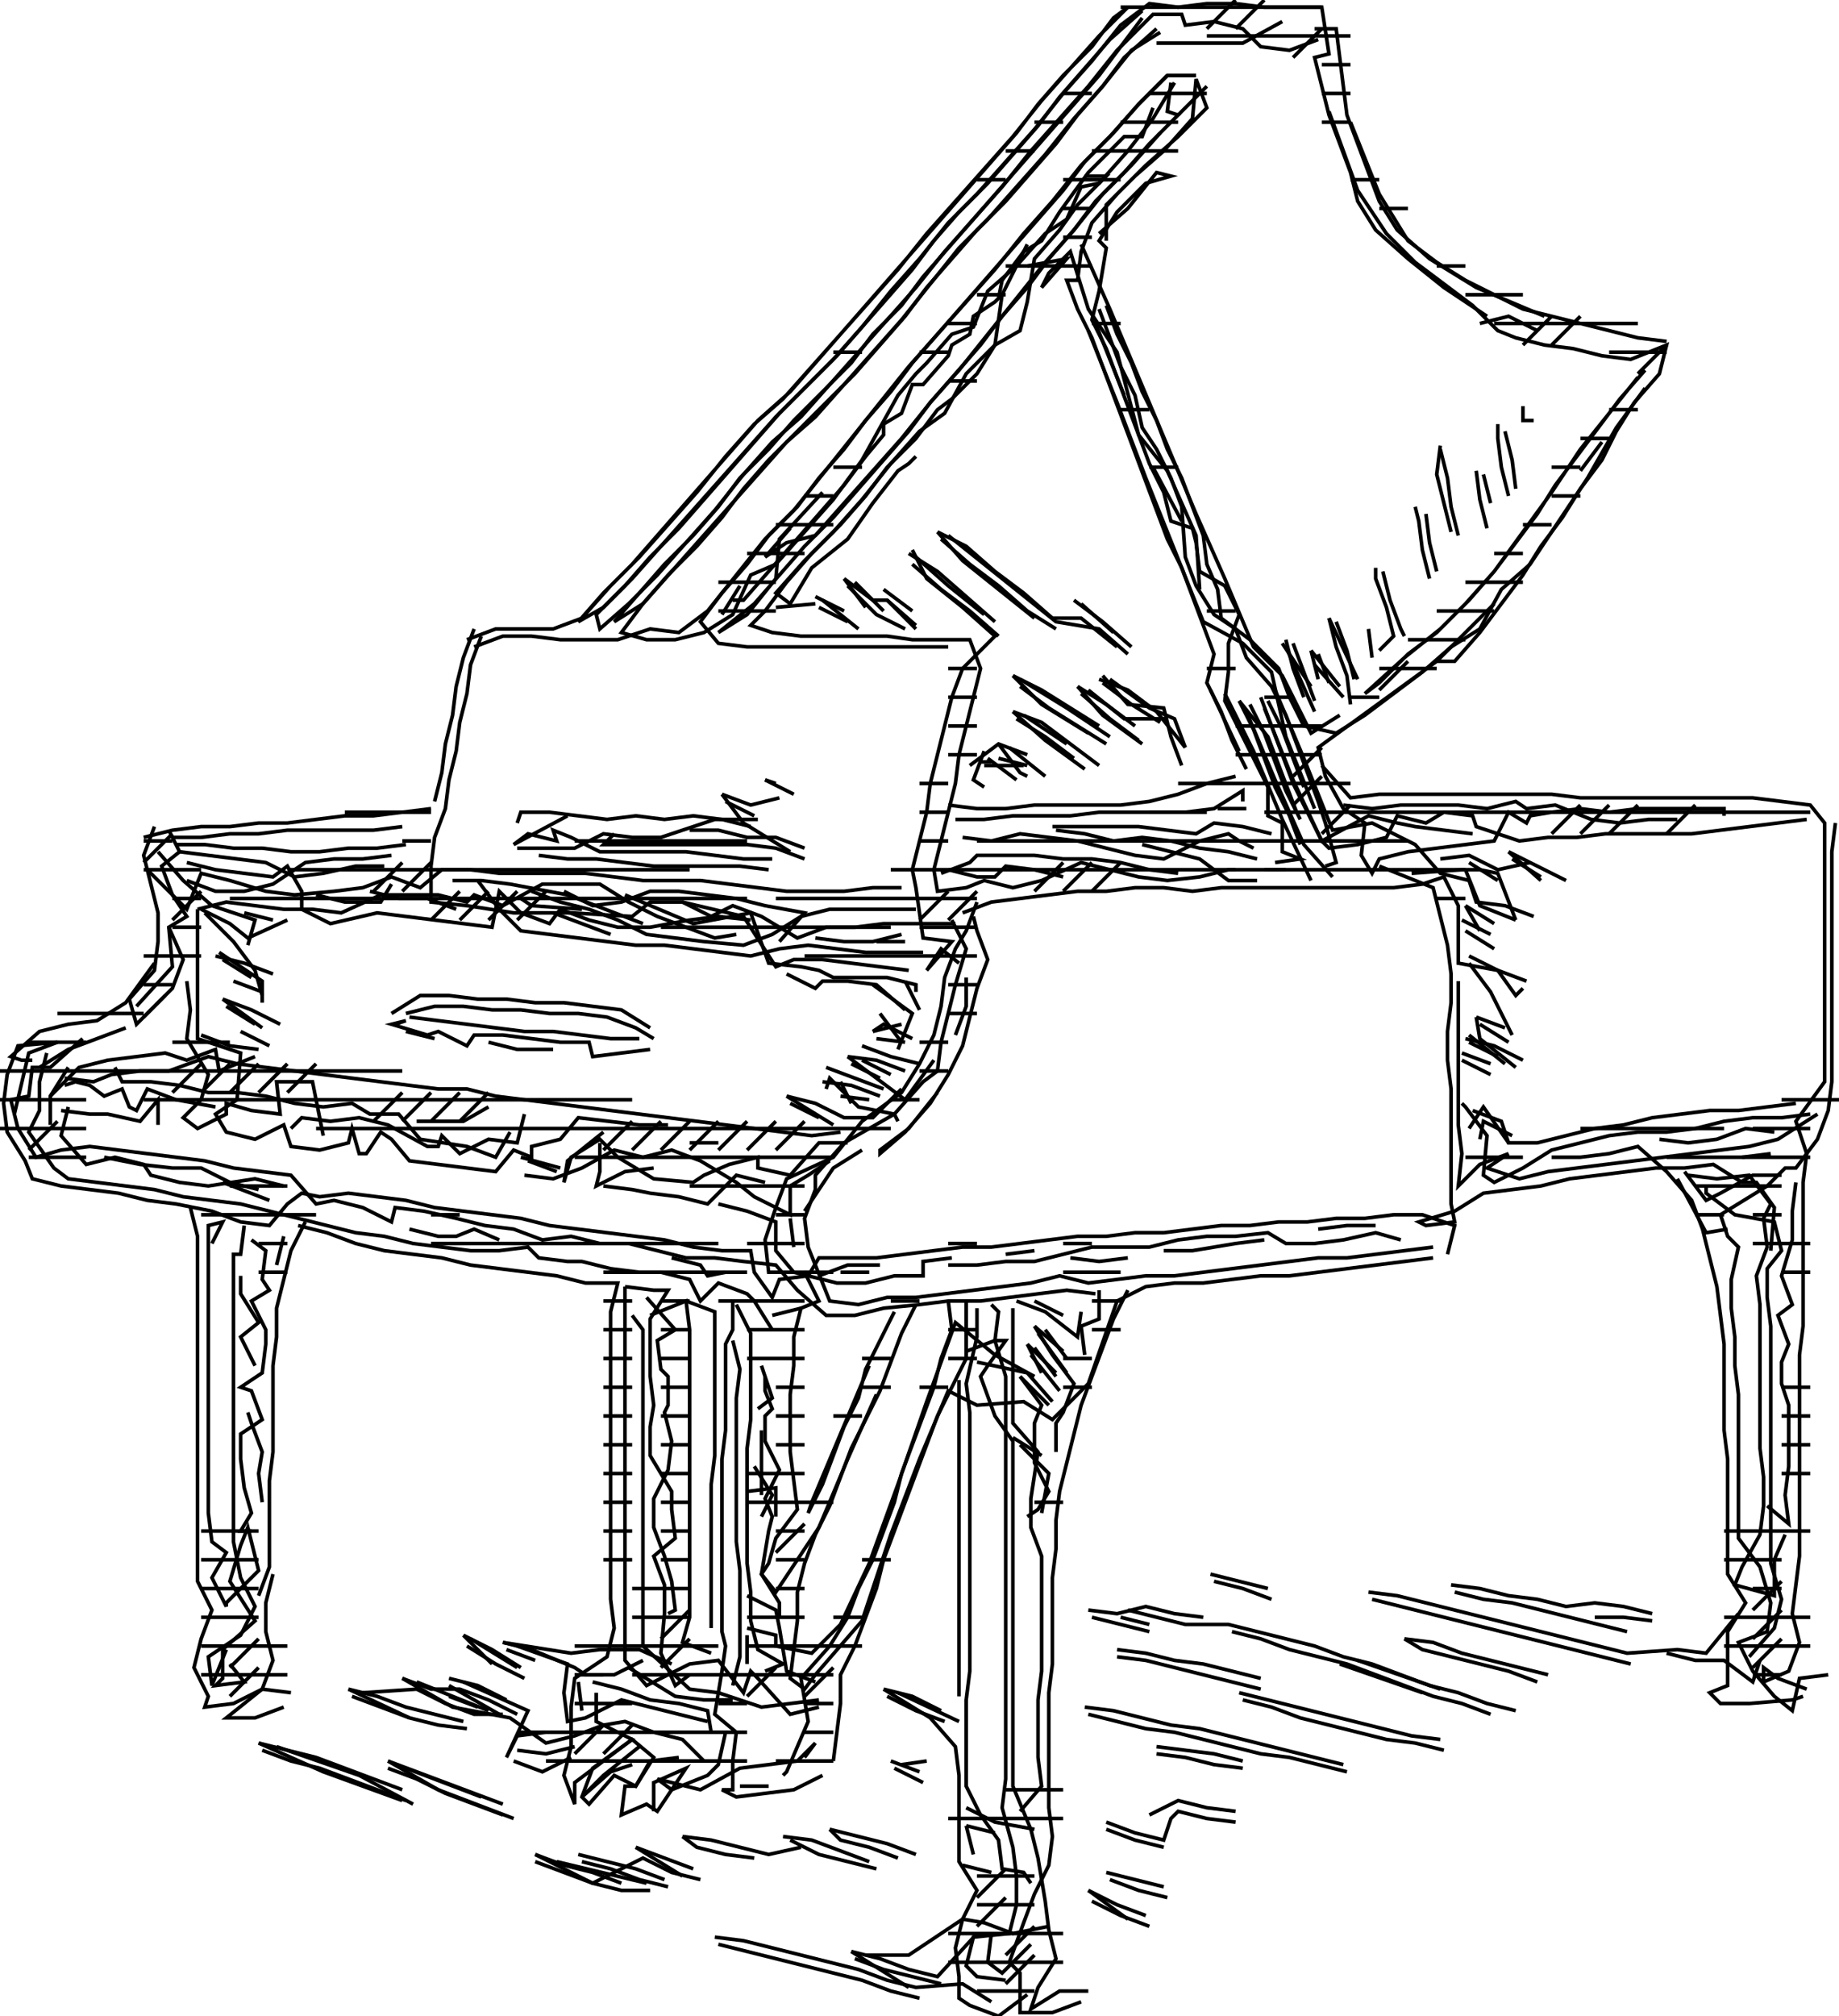 <svg xmlns="http://www.w3.org/2000/svg" height="561px" width="512px" version="1.1"><polyline points="318.0,3.0,309.0,11.0,302.0,19.0,295.0,27.0,289.0,35.0,282.0,43.0,275.0,51.0,267.0,59.0,260.0,67.0,254.0,75.0,247.0,83.0,240.0,91.0,233.0,99.0,225.0,107.0,217.0,115.0,210.0,123.0,203.0,131.0,196.0,139.0,189.0,147.0,181.0,155.0,174.0,163.0,166.0,171.0,167.0,175.0,175.0,168.0,183.0,160.0,191.0,151.0,199.0,142.0,207.0,132.0,215.0,123.0,223.0,116.0,231.0,107.0,239.0,98.0,247.0,89.0,255.0,80.0,263.0,70.0,271.0,61.0,279.0,52.0,287.0,42.0,295.0,33.0,303.0,24.0,311.0,14.0,321.0,4.0,329.0,4.0,330.0,7.0,338.0,6.0,346.0,8.0,351.0,13.0,359.0,14.0,367.0,11.0" stroke="black" stroke-width="1" fill="none" />
<polyline points="366.0,8.0,372.0,8.0,373.0,16.0,374.0,24.0,375.0,32.0,378.0,40.0,381.0,48.0,384.0,56.0,389.0,64.0,398.0,72.0,411.0,80.0,430.0,88.0" stroke="black" stroke-width="1" fill="none" />
<polyline points="428.0,92.0,420.0,88.0,412.0,90.0" stroke="black" stroke-width="1" fill="none" />
<polyline points="424.0,113.0,424.0,117.0,427.0,117.0" stroke="black" stroke-width="1" fill="none" />
<polyline points="419.0,120.0,421.0,128.0,422.0,136.0" stroke="black" stroke-width="1" fill="none" />
<polyline points="420.0,138.0,418.0,130.0,417.0,122.0,417.0,118.0" stroke="black" stroke-width="1" fill="none" />
<polyline points="411.0,131.0,412.0,139.0,414.0,147.0" stroke="black" stroke-width="1" fill="none" />
<polyline points="415.0,140.0,413.0,132.0" stroke="black" stroke-width="1" fill="none" />
<polyline points="401.0,125.0,403.0,133.0,404.0,141.0,406.0,149.0" stroke="black" stroke-width="1" fill="none" />
<polyline points="397.0,143.0,398.0,151.0,400.0,159.0" stroke="black" stroke-width="1" fill="none" />
<polyline points="398.0,161.0,396.0,153.0,395.0,145.0,394.0,141.0" stroke="black" stroke-width="1" fill="none" />
<polyline points="404.0,148.0,402.0,140.0,400.0,132.0,401.0,124.0" stroke="black" stroke-width="1" fill="none" />
<polyline points="383.0,158.0,383.0,161.0,386.0,169.0,388.0,177.0,384.0,181.0" stroke="black" stroke-width="1" fill="none" />
<polyline points="382.0,183.0,381.0,175.0" stroke="black" stroke-width="1" fill="none" />
<polyline points="372.0,173.0,375.0,181.0,377.0,189.0" stroke="black" stroke-width="1" fill="none" />
<polyline points="378.0,189.0,370.0,172.0" stroke="black" stroke-width="1" fill="none" />
<polyline points="370.0,172.0,372.0,180.0,375.0,188.0,376.0,196.0" stroke="black" stroke-width="1" fill="none" />
<polyline points="374.0,194.0,366.0,185.0" stroke="black" stroke-width="1" fill="none" />
<polyline points="367.0,182.0,370.0,190.0" stroke="black" stroke-width="1" fill="none" />
<polyline points="373.0,191.0,365.0,181.0" stroke="black" stroke-width="1" fill="none" />
<polyline points="365.0,181.0,367.0,189.0" stroke="black" stroke-width="1" fill="none" />
<polyline points="366.0,198.0,358.0,180.0" stroke="black" stroke-width="1" fill="none" />
<polyline points="357.0,179.0,365.0,191.0" stroke="black" stroke-width="1" fill="none" />
<polyline points="355.0,192.0,363.0,211.0,371.0,231.0,382.0,229.0,394.0,235.0,401.0,243.0,409.0,245.0,411.0,251.0,419.0,252.0,427.0,255.0" stroke="black" stroke-width="1" fill="none" />
<polyline points="429.0,244.0,421.0,239.0" stroke="black" stroke-width="1" fill="none" />
<polyline points="420.0,237.0,429.0,245.0" stroke="black" stroke-width="1" fill="none" />
<polyline points="436.0,245.0,428.0,241.0,420.0,237.0" stroke="black" stroke-width="1" fill="none" />
<polyline points="417.0,245.0,409.0,240.0" stroke="black" stroke-width="1" fill="none" />
<polyline points="408.0,242.0,412.0,252.0,422.0,256.0" stroke="black" stroke-width="1" fill="none" />
<polyline points="416.0,264.0,408.0,259.0" stroke="black" stroke-width="1" fill="none" />
<polyline points="407.0,256.0,415.0,260.0" stroke="black" stroke-width="1" fill="none" />
<polyline points="409.0,266.0,417.0,270.0,425.0,273.0" stroke="black" stroke-width="1" fill="none" />
<polyline points="419.0,286.0,411.0,283.0" stroke="black" stroke-width="1" fill="none" />
<polyline points="411.0,283.0,412.0,289.0,422.0,297.0" stroke="black" stroke-width="1" fill="none" />
<polyline points="420.0,290.0,412.0,285.0" stroke="black" stroke-width="1" fill="none" />
<polyline points="409.0,288.0,419.0,296.0" stroke="black" stroke-width="1" fill="none" />
<polyline points="417.0,294.0,409.0,290.0" stroke="black" stroke-width="1" fill="none" />
<polyline points="408.0,289.0,416.0,291.0,424.0,295.0" stroke="black" stroke-width="1" fill="none" />
<polyline points="415.0,299.0,407.0,295.0" stroke="black" stroke-width="1" fill="none" />
<polyline points="407.0,293.0,415.0,296.0" stroke="black" stroke-width="1" fill="none" />
<polyline points="407.0,307.0,408.0,308.0,414.0,316.0,413.0,327.0,416.0,329.0,424.0,325.0,432.0,320.0,440.0,318.0,448.0,316.0,456.0,315.0,464.0,315.0,472.0,314.0,480.0,312.0,488.0,311.0,496.0,311.0,504.0,310.0" stroke="black" stroke-width="1" fill="none" />
<polyline points="493.0,321.0,485.0,322.0" stroke="black" stroke-width="1" fill="none" />
<polyline points="475.0,330.0,475.0,332.0,483.0,338.0,494.0,340.0,496.0,348.0,492.0,353.0,492.0,361.0,493.0,369.0,493.0,377.0,493.0,385.0,493.0,393.0,493.0,401.0,493.0,415.0,493.0,424.0,493.0,435.0,496.0,445.0,494.0,453.0,487.0,461.0" stroke="black" stroke-width="1" fill="none" />
<polyline points="490.0,462.0,488.0,468.0,480.0,462.0,472.0,462.0,464.0,460.0" stroke="black" stroke-width="1" fill="none" />
<polyline points="460.0,451.0,452.0,450.0,444.0,450.0" stroke="black" stroke-width="1" fill="none" />
<polyline points="453.0,454.0,445.0,452.0,437.0,450.0,429.0,448.0,421.0,446.0,413.0,445.0,405.0,443.0" stroke="black" stroke-width="1" fill="none" />
<polyline points="404.0,441.0,412.0,442.0,420.0,444.0,428.0,445.0,436.0,447.0,444.0,446.0,452.0,447.0,460.0,449.0" stroke="black" stroke-width="1" fill="none" />
<polyline points="497.0,427.0,494.0,434.0,494.0,444.0,483.0,441.0,485.0,436.0,490.0,427.0,491.0,419.0,491.0,411.0,490.0,403.0,490.0,395.0,490.0,387.0,490.0,379.0,490.0,371.0,490.0,363.0,489.0,355.0,492.0,347.0,491.0,339.0,493.0,335.0,487.0,327.0,478.0,328.0,470.0,327.0" stroke="black" stroke-width="1" fill="none" />
<polyline points="469.0,326.0,475.0,334.0,479.0,332.0,488.0,327.0,496.0,327.0" stroke="black" stroke-width="1" fill="none" />
<polyline points="500.0,329.0,499.0,337.0,499.0,345.0,496.0,355.0,499.0,363.0,495.0,366.0,498.0,374.0,496.0,379.0,496.0,385.0,498.0,391.0,498.0,399.0,498.0,408.0,497.0,416.0,498.0,424.0,492.0,419.0" stroke="black" stroke-width="1" fill="none" />
<polyline points="481.0,342.0,475.0,343.0,467.0,328.0" stroke="black" stroke-width="1" fill="none" />
<polyline points="462.0,317.0,470.0,318.0,478.0,317.0,486.0,314.0,494.0,315.0" stroke="black" stroke-width="1" fill="none" />
<polyline points="432.0,322.0,440.0,322.0,448.0,321.0,456.0,319.0,464.0,326.0,471.0,334.0,474.0,342.0,476.0,350.0,478.0,358.0,479.0,366.0,480.0,374.0,480.0,382.0,480.0,390.0,480.0,398.0,481.0,406.0,481.0,414.0,481.0,422.0,481.0,430.0,481.0,438.0,486.0,446.0,481.0,454.0,481.0,461.0,481.0,469.0,476.0,471.0,479.0,474.0,487.0,474.0,499.0,473.0,502.0,472.0" stroke="black" stroke-width="1" fill="none" />
<polyline points="431.0,466.0,423.0,464.0,415.0,462.0,407.0,460.0,399.0,457.0,391.0,456.0" stroke="black" stroke-width="1" fill="none" />
<polyline points="391.0,456.0,396.0,459.0,404.0,461.0,412.0,463.0,420.0,465.0,428.0,468.0" stroke="black" stroke-width="1" fill="none" />
<polyline points="454.0,463.0,446.0,461.0,438.0,459.0,430.0,457.0,422.0,455.0,414.0,453.0,406.0,451.0,398.0,449.0,390.0,447.0,382.0,445.0" stroke="black" stroke-width="1" fill="none" />
<polyline points="381.0,443.0,389.0,444.0,397.0,446.0,405.0,448.0,413.0,450.0,421.0,452.0,429.0,454.0,437.0,456.0,445.0,458.0,453.0,460.0,467.0,459.0,475.0,460.0,484.0,449.0" stroke="black" stroke-width="1" fill="none" />
<polyline points="493.0,348.0,494.0,336.0,489.0,329.0,485.0,329.0,477.0,324.0,469.0,325.0,461.0,325.0,453.0,326.0,445.0,327.0,437.0,328.0,429.0,330.0,421.0,331.0,413.0,332.0,405.0,337.0,395.0,340.0,397.0,341.0,405.0,340.0,404.0,335.0,404.0,327.0,404.0,319.0,404.0,311.0,404.0,303.0,403.0,295.0,403.0,287.0,404.0,279.0,404.0,271.0,403.0,263.0,401.0,255.0,399.0,247.0,384.0,241.0" stroke="black" stroke-width="1" fill="none" />
<polyline points="393.0,243.0,407.0,242.0,412.0,242.0,417.0,243.0,422.0,256.0" stroke="black" stroke-width="1" fill="none" />
<polyline points="416.0,257.0,408.0,252.0" stroke="black" stroke-width="1" fill="none" />
<polyline points="408.0,252.0,412.0,259.0" stroke="black" stroke-width="1" fill="none" />
<polyline points="409.0,268.0,415.0,276.0,421.0,288.0" stroke="black" stroke-width="1" fill="none" />
<polyline points="424.0,275.0,422.0,277.0,422.0,277.0,417.0,270.0,406.0,268.0,406.0,260.0,406.0,252.0,402.0,244.0,396.0,246.0,388.0,247.0,380.0,247.0,372.0,247.0,364.0,247.0,356.0,247.0,348.0,247.0,340.0,247.0,332.0,248.0,324.0,247.0,316.0,247.0,308.0,248.0,300.0,248.0,292.0,249.0,284.0,250.0,276.0,251.0,268.0,254.0" stroke="black" stroke-width="1" fill="none" />
<polyline points="271.0,255.0,272.0,259.0,275.0,267.0,272.0,275.0,270.0,283.0,268.0,291.0,264.0,299.0,259.0,307.0,252.0,315.0,245.0,321.0,245.0,320.0,253.0,314.0,261.0,304.0" stroke="black" stroke-width="1" fill="none" />
<polyline points="252.0,290.0,244.0,289.0" stroke="black" stroke-width="1" fill="none" />
<polyline points="243.0,287.0,246.0,285.0,254.0,289.0" stroke="black" stroke-width="1" fill="none" />
<polyline points="251.0,285.0,243.0,287.0" stroke="black" stroke-width="1" fill="none" />
<polyline points="240.0,291.0,248.0,294.0,256.0,296.0" stroke="black" stroke-width="1" fill="none" />
<polyline points="248.0,299.0,240.0,295.0" stroke="black" stroke-width="1" fill="none" />
<polyline points="237.0,296.0,245.0,300.0" stroke="black" stroke-width="1" fill="none" />
<polyline points="252.0,298.0,244.0,295.0,236.0,294.0" stroke="black" stroke-width="1" fill="none" />
<polyline points="236.0,294.0,252.0,306.0,260.0,295.0" stroke="black" stroke-width="1" fill="none" />
<polyline points="250.0,312.0,249.0,310.0,239.0,308.0,231.0,300.0,230.0,303.0" stroke="black" stroke-width="1" fill="none" />
<polyline points="229.0,301.0,237.0,302.0,245.0,305.0" stroke="black" stroke-width="1" fill="none" />
<polyline points="242.0,306.0,234.0,305.0" stroke="black" stroke-width="1" fill="none" />
<polyline points="237.0,307.0,234.0,301.0" stroke="black" stroke-width="1" fill="none" />
<polyline points="230.0,297.0,238.0,300.0,246.0,303.0" stroke="black" stroke-width="1" fill="none" />
<polyline points="240.0,320.0,232.0,325.0,224.0,337.0" stroke="black" stroke-width="1" fill="none" />
<polyline points="220.0,339.0,221.0,347.0" stroke="black" stroke-width="1" fill="none" />
<polyline points="228.0,355.0,236.0,352.0,245.0,352.0" stroke="black" stroke-width="1" fill="none" />
<polyline points="242.0,354.0,234.0,354.0" stroke="black" stroke-width="1" fill="none" />
<polyline points="223.0,364.0,215.0,366.0" stroke="black" stroke-width="1" fill="none" />
<polyline points="205.0,363.0,209.0,371.0,209.0,379.0,209.0,387.0,209.0,395.0,208.0,403.0,208.0,411.0,208.0,419.0,208.0,427.0,208.0,435.0,209.0,443.0,209.0,451.0,211.0,459.0,218.0,463.0,213.0,465.0" stroke="black" stroke-width="1" fill="none" />
<polyline points="208.0,463.0,208.0,455.0" stroke="black" stroke-width="1" fill="none" />
<polyline points="208.0,453.0,216.0,455.0,216.0,458.0,226.0,460.0,234.0,452.0,242.0,435.0,250.0,413.0,258.0,390.0,266.0,368.0,277.0,377.0,288.0,383.0" stroke="black" stroke-width="1" fill="none" />
<polyline points="284.0,383.0,290.0,391.0,288.0,396.0,288.0,407.0,292.0,415.0,289.0,420.0,286.0,422.0" stroke="black" stroke-width="1" fill="none" />
<polyline points="290.0,421.0,292.0,410.0,284.0,402.0" stroke="black" stroke-width="1" fill="none" />
<polyline points="282.0,400.0,290.0,405.0" stroke="black" stroke-width="1" fill="none" />
<polyline points="295.0,387.0,287.0,377.0" stroke="black" stroke-width="1" fill="none" />
<polyline points="288.0,375.0,294.0,383.0" stroke="black" stroke-width="1" fill="none" />
<polyline points="297.0,382.0,289.0,371.0" stroke="black" stroke-width="1" fill="none" />
<polyline points="288.0,369.0,293.0,377.0,299.0,385.0,296.0,393.0,294.0,396.0,294.0,404.0" stroke="black" stroke-width="1" fill="none" />
<polyline points="294.0,382.0,286.0,374.0" stroke="black" stroke-width="1" fill="none" />
<polyline points="286.0,374.0,290.0,382.0" stroke="black" stroke-width="1" fill="none" />
<polyline points="284.0,383.0,292.0,391.0" stroke="black" stroke-width="1" fill="none" />
<polyline points="296.0,376.0,288.0,369.0" stroke="black" stroke-width="1" fill="none" />
<polyline points="291.0,370.0,297.0,378.0" stroke="black" stroke-width="1" fill="none" />
<polyline points="296.0,366.0,288.0,362.0" stroke="black" stroke-width="1" fill="none" />
<polyline points="283.0,362.0,291.0,365.0,300.0,372.0,301.0,365.0" stroke="black" stroke-width="1" fill="none" />
<polyline points="306.0,359.0,306.0,367.0,301.0,369.0,302.0,377.0" stroke="black" stroke-width="1" fill="none" />
<polyline points="293.0,390.0,286.0,382.0,272.0,379.0" stroke="black" stroke-width="1" fill="none" />
<polyline points="269.0,376.0,277.0,373.0,280.0,383.0,280.0,391.0,280.0,399.0,280.0,407.0,280.0,415.0,280.0,423.0,280.0,431.0,280.0,439.0,280.0,447.0,280.0,455.0,280.0,463.0,280.0,471.0,280.0,479.0,280.0,487.0,280.0,495.0,279.0,503.0,282.0,514.0,283.0,522.0,283.0,530.0,281.0,538.0,271.0,539.0,269.0,547.0,272.0,550.0,280.0,551.0" stroke="black" stroke-width="1" fill="none" />
<polyline points="276.0,557.0,268.0,552.0,255.0,553.0,247.0,551.0,239.0,548.0,231.0,546.0,223.0,544.0,215.0,542.0,207.0,540.0,199.0,539.0" stroke="black" stroke-width="1" fill="none" />
<polyline points="200.0,541.0,208.0,543.0,216.0,545.0,224.0,547.0,232.0,549.0,240.0,551.0,248.0,554.0,256.0,556.0" stroke="black" stroke-width="1" fill="none" />
<polyline points="262.0,552.0,254.0,550.0,246.0,548.0,238.0,545.0" stroke="black" stroke-width="1" fill="none" />
<polyline points="237.0,543.0,253.0,553.0" stroke="black" stroke-width="1" fill="none" />
<polyline points="241.0,544.0,253.0,544.0,268.0,534.0,274.0,535.0,282.0,538.0,292.0,536.0" stroke="black" stroke-width="1" fill="none" />
<polyline points="304.0,529.0,312.0,533.0,320.0,536.0" stroke="black" stroke-width="1" fill="none" />
<polyline points="325.0,528.0,317.0,526.0,309.0,523.0" stroke="black" stroke-width="1" fill="none" />
<polyline points="308.0,521.0,316.0,523.0,324.0,525.0" stroke="black" stroke-width="1" fill="none" />
<polyline points="320.0,505.0,328.0,501.0,336.0,503.0,344.0,504.0" stroke="black" stroke-width="1" fill="none" />
<polyline points="346.0,492.0,338.0,491.0,330.0,489.0,322.0,488.0" stroke="black" stroke-width="1" fill="none" />
<polyline points="322.0,486.0,330.0,487.0,338.0,488.0,346.0,490.0" stroke="black" stroke-width="1" fill="none" />
<polyline points="346.0,473.0,354.0,475.0,362.0,478.0,370.0,480.0,378.0,482.0,386.0,484.0,394.0,485.0,402.0,487.0" stroke="black" stroke-width="1" fill="none" />
<polyline points="401.0,484.0,393.0,483.0,385.0,481.0,377.0,479.0,369.0,477.0,361.0,475.0,353.0,473.0,345.0,471.0" stroke="black" stroke-width="1" fill="none" />
<polyline points="343.0,454.0,351.0,456.0,359.0,459.0,367.0,461.0,375.0,463.0,383.0,466.0,391.0,469.0,399.0,472.0,407.0,474.0,415.0,477.0" stroke="black" stroke-width="1" fill="none" />
<polyline points="422.0,476.0,414.0,474.0,406.0,471.0,398.0,469.0,390.0,466.0,382.0,463.0,374.0,461.0,366.0,458.0,358.0,456.0,350.0,454.0,342.0,452.0,330.0,452.0,322.0,450.0,314.0,448.0" stroke="black" stroke-width="1" fill="none" />
<polyline points="312.0,450.0,320.0,452.0" stroke="black" stroke-width="1" fill="none" />
<polyline points="311.0,459.0,319.0,460.0,327.0,462.0,335.0,463.0,343.0,465.0,351.0,467.0" stroke="black" stroke-width="1" fill="none" />
<polyline points="354.0,445.0,346.0,442.0,338.0,440.0" stroke="black" stroke-width="1" fill="none" />
<polyline points="337.0,438.0,345.0,440.0,353.0,442.0" stroke="black" stroke-width="1" fill="none" />
<polyline points="351.0,470.0,343.0,468.0,335.0,466.0,327.0,464.0,319.0,462.0,311.0,461.0" stroke="black" stroke-width="1" fill="none" />
<polyline points="320.0,454.0,312.0,452.0,304.0,450.0" stroke="black" stroke-width="1" fill="none" />
<polyline points="303.0,448.0,311.0,449.0,319.0,447.0,327.0,449.0,335.0,450.0" stroke="black" stroke-width="1" fill="none" />
<polyline points="373.0,463.0,396.0,471.0" stroke="black" stroke-width="1" fill="none" />
<polyline points="401.0,470.0,378.0,462.0" stroke="black" stroke-width="1" fill="none" />
<polyline points="324.0,514.0,316.0,512.0,308.0,509.0" stroke="black" stroke-width="1" fill="none" />
<polyline points="308.0,507.0,316.0,510.0,324.0,512.0,325.0,509.0,326.0,506.0,328.0,504.0,336.0,506.0,344.0,507.0" stroke="black" stroke-width="1" fill="none" />
<polyline points="319.0,533.0,311.0,530.0,303.0,526.0" stroke="black" stroke-width="1" fill="none" />
<polyline points="303.0,526.0,314.0,534.0" stroke="black" stroke-width="1" fill="none" />
<polyline points="303.0,554.0,295.0,554.0,287.0,559.0,289.0,553.0,294.0,545.0,292.0,537.0,291.0,529.0,289.0,517.0,287.0,509.0,282.0,497.0,282.0,489.0,282.0,481.0,282.0,473.0,282.0,465.0,282.0,457.0,282.0,449.0,282.0,441.0,282.0,433.0,282.0,425.0,282.0,417.0,282.0,409.0,282.0,401.0,277.0,394.0,273.0,383.0,275.0,380.0,280.0,373.0,277.0,373.0,278.0,365.0,276.0,363.0" stroke="black" stroke-width="1" fill="none" />
<polyline points="272.0,364.0,272.0,372.0,269.0,385.0,270.0,393.0,270.0,401.0,270.0,409.0,270.0,417.0,270.0,425.0,270.0,433.0,270.0,441.0,270.0,449.0,270.0,457.0,270.0,465.0,269.0,473.0,269.0,481.0,269.0,489.0,269.0,497.0,273.0,505.0,278.0,512.0,279.0,520.0,285.0,521.0,287.0,524.0" stroke="black" stroke-width="1" fill="none" />
<polyline points="277.0,510.0,269.0,508.0" stroke="black" stroke-width="1" fill="none" />
<polyline points="269.0,508.0,271.0,516.0" stroke="black" stroke-width="1" fill="none" />
<polyline points="268.0,519.0,276.0,521.0" stroke="black" stroke-width="1" fill="none" />
<polyline points="288.0,509.0,277.0,507.0,269.0,503.0" stroke="black" stroke-width="1" fill="none" />
<polyline points="257.0,496.0,249.0,492.0" stroke="black" stroke-width="1" fill="none" />
<polyline points="251.0,491.0,258.0,490.0" stroke="black" stroke-width="1" fill="none" />
<polyline points="256.0,493.0,248.0,490.0" stroke="black" stroke-width="1" fill="none" />
<polyline points="247.0,472.0,255.0,476.0,263.0,479.0" stroke="black" stroke-width="1" fill="none" />
<polyline points="262.0,476.0,254.0,472.0,246.0,470.0" stroke="black" stroke-width="1" fill="none" />
<polyline points="246.0,470.0,259.0,478.0,266.0,486.0,267.0,494.0,267.0,502.0,267.0,510.0,267.0,518.0,272.0,526.0,268.0,534.0,266.0,542.0,267.0,550.0,267.0,556.0,270.0,558.0,278.0,561.0,286.0,555.0" stroke="black" stroke-width="1" fill="none" />
<polyline points="287.0,541.0,279.0,549.0,275.0,546.0,276.0,538.0" stroke="black" stroke-width="1" fill="none" />
<polyline points="272.0,538.0,261.0,550.0,253.0,548.0,245.0,545.0,237.0,543.0" stroke="black" stroke-width="1" fill="none" />
<polyline points="255.0,516.0,247.0,513.0,239.0,511.0,231.0,509.0" stroke="black" stroke-width="1" fill="none" />
<polyline points="231.0,509.0,234.0,512.0,242.0,514.0,250.0,517.0" stroke="black" stroke-width="1" fill="none" />
<polyline points="244.0,520.0,236.0,518.0,228.0,516.0,220.0,512.0" stroke="black" stroke-width="1" fill="none" />
<polyline points="218.0,511.0,226.0,512.0,234.0,515.0,242.0,518.0" stroke="black" stroke-width="1" fill="none" />
<polyline points="214.0,497.0,206.0,497.0" stroke="black" stroke-width="1" fill="none" />
<polyline points="224.0,489.0,227.0,485.0,222.0,490.0,214.0,491.0,206.0,492.0,195.0,498.0,191.0,497.0,183.0,495.0,187.0,498.0,197.0,494.0,200.0,491.0,202.0,482.0,198.0,482.0,197.0,476.0,189.0,474.0,181.0,473.0,173.0,470.0,165.0,468.0" stroke="black" stroke-width="1" fill="none" />
<polyline points="166.0,471.0,166.0,479.0,176.0,484.0,165.0,492.0,162.0,500.0,164.0,502.0,171.0,494.0,177.0,497.0,181.0,490.0,189.0,489.0" stroke="black" stroke-width="1" fill="none" />
<polyline points="178.0,486.0,168.0,494.0,162.0,500.0,170.0,493.0,176.0,491.0" stroke="black" stroke-width="1" fill="none" />
<polyline points="160.0,486.0,152.0,488.0,144.0,487.0" stroke="black" stroke-width="1" fill="none" />
<polyline points="143.0,490.0,151.0,493.0,159.0,489.0" stroke="black" stroke-width="1" fill="none" />
<polyline points="144.0,477.0,136.0,473.0,128.0,470.0,120.0,470.0,112.0,467.0" stroke="black" stroke-width="1" fill="none" />
<polyline points="112.0,467.0,126.0,475.0,142.0,478.0,152.0,485.0,160.0,483.0,168.0,480.0,174.0,479.0,182.0,482.0,190.0,484.0,196.0,490.0" stroke="black" stroke-width="1" fill="none" />
<polyline points="204.0,473.0,196.0,473.0,188.0,472.0,188.0,472.0,175.0,464.0" stroke="black" stroke-width="1" fill="none" />
<polyline points="179.0,462.0,171.0,466.0,163.0,466.0,160.0,464.0,148.0,459.0,140.0,457.0" stroke="black" stroke-width="1" fill="none" />
<polyline points="140.0,457.0,159.0,460.0,167.0,459.0,178.0,459.0,187.0,463.0" stroke="black" stroke-width="1" fill="none" />
<polyline points="198.0,453.0,198.0,445.0,198.0,437.0,198.0,429.0,198.0,421.0,198.0,413.0,199.0,405.0,199.0,397.0,199.0,389.0,199.0,381.0,199.0,373.0,199.0,365.0,191.0,362.0" stroke="black" stroke-width="1" fill="none" />
<polyline points="181.0,366.0,191.0,362.0,192.0,370.0,192.0,378.0,192.0,386.0,192.0,394.0,192.0,402.0,192.0,410.0,192.0,418.0,192.0,426.0,192.0,434.0,192.0,442.0,192.0,450.0,190.0,457.0,198.0,460.0" stroke="black" stroke-width="1" fill="none" />
<polyline points="208.0,444.0,216.0,448.0,217.0,453.0,219.0,465.0,227.0,468.0" stroke="black" stroke-width="1" fill="none" />
<polyline points="228.0,473.0,220.0,474.0,212.0,475.0,200.0,471.0,192.0,470.0,179.0,458.0,179.0,450.0,179.0,442.0,179.0,434.0,179.0,426.0,179.0,418.0,179.0,410.0,179.0,402.0,179.0,394.0,179.0,386.0,179.0,378.0,179.0,370.0,176.0,366.0" stroke="black" stroke-width="1" fill="none" />
<polyline points="180.0,361.0,188.0,370.0,183.0,373.0,184.0,381.0,186.0,383.0,186.0,391.0,185.0,393.0,187.0,401.0,186.0,409.0,182.0,417.0,182.0,425.0,185.0,433.0,187.0,440.0,188.0,448.0,186.0,449.0" stroke="black" stroke-width="1" fill="none" />
<polyline points="192.0,466.0,188.0,469.0,184.0,460.0,185.0,449.0,185.0,441.0,182.0,433.0,188.0,428.0,187.0,420.0,187.0,415.0,181.0,405.0,181.0,397.0,182.0,391.0,181.0,383.0,181.0,375.0,181.0,367.0,186.0,359.0,182.0,359.0,174.0,358.0" stroke="black" stroke-width="1" fill="none" />
<polyline points="174.0,358.0,174.0,366.0,174.0,374.0,174.0,382.0,174.0,390.0,174.0,398.0,174.0,406.0,174.0,414.0,174.0,422.0,174.0,430.0,174.0,438.0,174.0,446.0,174.0,454.0,174.0,462.0,180.0,469.0,188.0,465.0,192.0,463.0,200.0,462.0,207.0,471.0,209.0,465.0,211.0,467.0,220.0,477.0,228.0,475.0" stroke="black" stroke-width="1" fill="none" />
<polyline points="250.0,471.0,267.0,479.0" stroke="black" stroke-width="1" fill="none" />
<polyline points="302.0,475.0,310.0,476.0,318.0,478.0,326.0,480.0,334.0,481.0,342.0,483.0,350.0,485.0,358.0,487.0,366.0,489.0,374.0,491.0" stroke="black" stroke-width="1" fill="none" />
<polyline points="375.0,493.0,367.0,491.0,359.0,489.0,351.0,488.0,343.0,486.0,335.0,484.0,327.0,482.0,319.0,481.0,311.0,479.0,303.0,477.0" stroke="black" stroke-width="1" fill="none" />
<polyline points="223.0,514.0,214.0,516.0,206.0,514.0,198.0,512.0,190.0,511.0" stroke="black" stroke-width="1" fill="none" />
<polyline points="190.0,511.0,194.0,514.0,202.0,516.0,210.0,517.0" stroke="black" stroke-width="1" fill="none" />
<polyline points="193.0,520.0,185.0,517.0,177.0,514.0" stroke="black" stroke-width="1" fill="none" />
<polyline points="177.0,514.0,190.0,522.0" stroke="black" stroke-width="1" fill="none" />
<polyline points="186.0,525.0,178.0,523.0,170.0,520.0,162.0,518.0" stroke="black" stroke-width="1" fill="none" />
<polyline points="161.0,516.0,169.0,518.0,177.0,520.0,185.0,523.0" stroke="black" stroke-width="1" fill="none" />
<polyline points="181.0,526.0,173.0,526.0,165.0,524.0,157.0,521.0,149.0,518.0" stroke="black" stroke-width="1" fill="none" />
<polyline points="149.0,516.0,165.0,524.0,179.0,517.0,187.0,521.0,195.0,523.0" stroke="black" stroke-width="1" fill="none" />
<polyline points="173.0,524.0,165.0,521.0,157.0,519.0,149.0,516.0" stroke="black" stroke-width="1" fill="none" />
<polyline points="155.0,518.0,180.0,524.0" stroke="black" stroke-width="1" fill="none" />
<polyline points="140.0,505.0,132.0,502.0,124.0,499.0,116.0,495.0,108.0,492.0" stroke="black" stroke-width="1" fill="none" />
<polyline points="108.0,490.0,122.0,498.0,143.0,506.0" stroke="black" stroke-width="1" fill="none" />
<polyline points="133.0,475.0,125.0,472.0" stroke="black" stroke-width="1" fill="none" />
<polyline points="125.0,469.0,139.0,477.0" stroke="black" stroke-width="1" fill="none" />
<polyline points="146.0,467.0,138.0,463.0,130.0,458.0" stroke="black" stroke-width="1" fill="none" />
<polyline points="131.0,456.0,144.0,464.0" stroke="black" stroke-width="1" fill="none" />
<polyline points="149.0,462.0,141.0,459.0" stroke="black" stroke-width="1" fill="none" />
<polyline points="144.0,458.0,158.0,463.0,157.0,471.0,158.0,479.0,163.0,478.0,173.0,473.0,181.0,475.0,189.0,477.0,197.0,479.0" stroke="black" stroke-width="1" fill="none" />
<polyline points="182.0,504.0,182.0,496.0,191.0,492.0,183.0,504.0,180.0,502.0,173.0,505.0,174.0,497.0,177.0,497.0,182.0,489.0,176.0,484.0,168.0,490.0,160.0,496.0,160.0,502.0,157.0,494.0,159.0,486.0,159.0,475.0,160.0,467.0,169.0,461.0,171.0,453.0,170.0,445.0,170.0,437.0,170.0,429.0,170.0,421.0,170.0,413.0,170.0,405.0,170.0,397.0,170.0,389.0,170.0,381.0,170.0,373.0,170.0,365.0,172.0,357.0,163.0,357.0,155.0,355.0,147.0,354.0,139.0,353.0,131.0,352.0,123.0,350.0,115.0,349.0,107.0,348.0,99.0,346.0,91.0,343.0,83.0,341.0" stroke="black" stroke-width="1" fill="none" />
<polyline points="85.0,340.0,81.0,348.0,79.0,356.0,77.0,364.0,77.0,372.0,76.0,380.0,76.0,388.0,76.0,396.0,76.0,404.0,75.0,412.0,75.0,420.0,75.0,428.0,75.0,436.0,72.0,444.0" stroke="black" stroke-width="1" fill="none" />
<polyline points="76.0,438.0,74.0,446.0,74.0,454.0,76.0,462.0,73.0,470.0,63.0,478.0,71.0,478.0,79.0,475.0" stroke="black" stroke-width="1" fill="none" />
<polyline points="77.0,486.0,100.0,494.0,115.0,502.0" stroke="black" stroke-width="1" fill="none" />
<polyline points="113.0,501.0,105.0,498.0,97.0,495.0,89.0,492.0,81.0,490.0,73.0,487.0" stroke="black" stroke-width="1" fill="none" />
<polyline points="72.0,485.0,90.0,493.0,112.0,501.0" stroke="black" stroke-width="1" fill="none" />
<polyline points="112.0,498.0,104.0,495.0,96.0,492.0,88.0,489.0,80.0,487.0,72.0,485.0" stroke="black" stroke-width="1" fill="none" />
<polyline points="98.0,472.0,106.0,475.0,114.0,478.0,122.0,480.0,130.0,481.0" stroke="black" stroke-width="1" fill="none" />
<polyline points="129.0,479.0,121.0,477.0,113.0,475.0,105.0,472.0,97.0,470.0" stroke="black" stroke-width="1" fill="none" />
<polyline points="97.0,470.0,114.0,478.0" stroke="black" stroke-width="1" fill="none" />
<polyline points="116.0,468.0,136.0,476.0" stroke="black" stroke-width="1" fill="none" />
<polyline points="141.0,473.0,133.0,469.0,125.0,467.0" stroke="black" stroke-width="1" fill="none" />
<polyline points="129.0,468.0,147.0,476.0,141.0,489.0,144.0,483.0,152.0,482.0" stroke="black" stroke-width="1" fill="none" />
<polyline points="140.0,477.0,132.0,477.0,124.0,474.0,116.0,470.0,101.0,471.0" stroke="black" stroke-width="1" fill="none" />
<polyline points="108.0,490.0,116.0,493.0,124.0,496.0,132.0,499.0,140.0,502.0" stroke="black" stroke-width="1" fill="none" />
<polyline points="134.0,500.0,113.0,492.0" stroke="black" stroke-width="1" fill="none" />
<polyline points="137.0,463.0,129.0,455.0" stroke="black" stroke-width="1" fill="none" />
<polyline points="129.0,455.0,137.0,459.0,145.0,464.0" stroke="black" stroke-width="1" fill="none" />
<polyline points="161.0,468.0,162.0,476.0" stroke="black" stroke-width="1" fill="none" />
<polyline points="216.0,422.0,216.0,414.0,208.0,415.0" stroke="black" stroke-width="1" fill="none" />
<polyline points="212.0,416.0,212.0,405.0,212.0,398.0" stroke="black" stroke-width="1" fill="none" />
<polyline points="211.0,392.0,215.0,389.0,212.0,380.0,213.0,383.0,213.0,387.0,215.0,392.0,213.0,394.0,213.0,401.0,217.0,409.0,213.0,417.0,215.0,422.0,214.0,426.0,212.0,438.0,216.0,443.0,228.0,425.0,236.0,406.0,244.0,388.0" stroke="black" stroke-width="1" fill="none" />
<polyline points="267.0,384.0,267.0,392.0,267.0,400.0,267.0,408.0,267.0,416.0,267.0,424.0,267.0,432.0,267.0,440.0,267.0,448.0,267.0,456.0,267.0,464.0,267.0,472.0" stroke="black" stroke-width="1" fill="none" />
<polyline points="212.0,422.0,215.0,416.0,210.0,408.0" stroke="black" stroke-width="1" fill="none" />
<polyline points="204.0,373.0,206.0,381.0,205.0,389.0,205.0,397.0,205.0,405.0,205.0,413.0,205.0,421.0,205.0,429.0,206.0,437.0,206.0,445.0,206.0,453.0,206.0,461.0,204.0,469.0" stroke="black" stroke-width="1" fill="none" />
<polyline points="242.0,380.0,234.0,399.0,226.0,418.0,225.0,421.0,229.0,413.0,232.0,405.0,235.0,397.0,239.0,389.0,241.0,381.0,245.0,373.0,249.0,365.0" stroke="black" stroke-width="1" fill="none" />
<polyline points="255.0,363.0,251.0,371.0,248.0,379.0,245.0,387.0,241.0,395.0,237.0,403.0,234.0,411.0,231.0,419.0,227.0,427.0,224.0,435.0,222.0,443.0,222.0,451.0,221.0,459.0,220.0,467.0,224.0,470.0,227.0,466.0,240.0,451.0,248.0,427.0,256.0,406.0,264.0,387.0,272.0,391.0,285.0,390.0,293.0,395.0,303.0,385.0,311.0,362.0,319.0,358.0,327.0,357.0,335.0,357.0,343.0,356.0,351.0,355.0,359.0,355.0,367.0,354.0,375.0,353.0,383.0,352.0,391.0,351.0,399.0,350.0" stroke="black" stroke-width="1" fill="none" />
<polyline points="383.0,341.0,375.0,341.0,367.0,342.0" stroke="black" stroke-width="1" fill="none" />
<polyline points="352.0,345.0,344.0,346.0,332.0,348.0,324.0,348.0" stroke="black" stroke-width="1" fill="none" />
<polyline points="314.0,350.0,306.0,351.0,298.0,350.0" stroke="black" stroke-width="1" fill="none" />
<polyline points="288.0,348.0,280.0,349.0" stroke="black" stroke-width="1" fill="none" />
<polyline points="265.0,350.0,257.0,351.0,257.0,355.0,249.0,355.0,241.0,357.0,233.0,357.0,221.0,354.0,216.0,348.0,216.0,340.0,208.0,337.0,200.0,335.0" stroke="black" stroke-width="1" fill="none" />
<polyline points="213.0,329.0,205.0,327.0,197.0,335.0,189.0,333.0,181.0,332.0,176.0,331.0,168.0,330.0" stroke="black" stroke-width="1" fill="none" />
<polyline points="167.0,318.0,167.0,326.0,166.0,330.0,174.0,326.0,182.0,325.0" stroke="black" stroke-width="1" fill="none" />
<polyline points="168.0,315.0,158.0,323.0,157.0,329.0,159.0,322.0,167.0,317.0,172.0,322.0,182.0,328.0,193.0,329.0,196.0,327.0,203.0,324.0,211.0,322.0,211.0,325.0,220.0,327.0,228.0,318.0,236.0,318.0" stroke="black" stroke-width="1" fill="none" />
<polyline points="228.0,311.0,220.0,307.0" stroke="black" stroke-width="1" fill="none" />
<polyline points="219.0,305.0,232.0,313.0" stroke="black" stroke-width="1" fill="none" />
<polyline points="219.0,305.0,227.0,307.0,235.0,311.0,243.0,311.0,251.0,303.0" stroke="black" stroke-width="1" fill="none" />
<polyline points="234.0,315.0,226.0,316.0,218.0,315.0,210.0,314.0,202.0,313.0,194.0,312.0,186.0,311.0,178.0,310.0,170.0,309.0,162.0,308.0,154.0,307.0,146.0,306.0,138.0,305.0,130.0,303.0,122.0,303.0,114.0,302.0,106.0,301.0,98.0,300.0,90.0,299.0,82.0,298.0,74.0,297.0,66.0,296.0,58.0,294.0,47.0,298.0,39.0,298.0,31.0,299.0,26.0,301.0,18.0,300.0" stroke="black" stroke-width="1" fill="none" />
<polyline points="18.0,302.0,21.0,301.0,25.0,302.0,29.0,305.0,34.0,303.0,36.0,308.0,38.0,309.0,41.0,303.0,49.0,306.0,60.0,308.0" stroke="black" stroke-width="1" fill="none" />
<polyline points="72.0,292.0,64.0,291.0,56.0,288.0" stroke="black" stroke-width="1" fill="none" />
<polyline points="63.0,280.0,71.0,285.0" stroke="black" stroke-width="1" fill="none" />
<polyline points="67.0,287.0,75.0,291.0" stroke="black" stroke-width="1" fill="none" />
<polyline points="73.0,276.0,65.0,273.0" stroke="black" stroke-width="1" fill="none" />
<polyline points="70.0,272.0,62.0,267.0" stroke="black" stroke-width="1" fill="none" />
<polyline points="61.0,265.0,73.0,273.0,73.0,279.0" stroke="black" stroke-width="1" fill="none" />
<polyline points="78.0,285.0,70.0,281.0,62.0,278.0" stroke="black" stroke-width="1" fill="none" />
<polyline points="62.0,278.0,73.0,286.0" stroke="black" stroke-width="1" fill="none" />
<polyline points="76.0,271.0,68.0,268.0,60.0,266.0" stroke="black" stroke-width="1" fill="none" />
<polyline points="69.0,263.0,71.0,256.0,59.0,252.0,51.0,245.0,44.0,237.0" stroke="black" stroke-width="1" fill="none" />
<polyline points="49.0,235.0,57.0,235.0,65.0,236.0,73.0,236.0,81.0,237.0,89.0,237.0,97.0,236.0,105.0,236.0,113.0,235.0" stroke="black" stroke-width="1" fill="none" />
<polyline points="103.0,248.0,111.0,250.0,119.0,250.0,127.0,253.0" stroke="black" stroke-width="1" fill="none" />
<polyline points="126.0,245.0,134.0,245.0,142.0,246.0,158.0,249.0,179.0,257.0" stroke="black" stroke-width="1" fill="none" />
<polyline points="174.0,249.0,193.0,257.0,209.0,254.0,214.0,268.0,223.0,269.0,228.0,270.0,232.0,272.0,239.0,272.0,247.0,272.0,255.0,274.0,255.0,276.0" stroke="black" stroke-width="1" fill="none" />
<polyline points="252.0,273.0,256.0,281.0" stroke="black" stroke-width="1" fill="none" />
<polyline points="252.0,281.0,244.0,274.0,236.0,273.0,229.0,273.0,227.0,275.0,219.0,271.0" stroke="black" stroke-width="1" fill="none" />
<polyline points="227.0,261.0,235.0,262.0,243.0,262.0,251.0,260.0" stroke="black" stroke-width="1" fill="none" />
<polyline points="252.0,262.0,244.0,262.0" stroke="black" stroke-width="1" fill="none" />
<polyline points="243.0,274.0,254.0,282.0,250.0,292.0" stroke="black" stroke-width="1" fill="none" />
<polyline points="251.0,290.0,245.0,282.0" stroke="black" stroke-width="1" fill="none" />
<polyline points="266.0,288.0,269.0,280.0,269.0,272.0" stroke="black" stroke-width="1" fill="none" />
<polyline points="265.0,256.0,269.0,264.0,266.0,274.0,264.0,282.0,262.0,290.0,261.0,298.0,257.0,301.0,249.0,310.0,235.0,318.0,227.0,327.0,227.0,331.0,224.0,339.0,225.0,347.0,229.0,357.0,231.0,362.0,239.0,363.0,247.0,361.0,255.0,361.0,263.0,360.0,271.0,359.0,279.0,358.0,287.0,357.0,295.0,355.0,303.0,357.0,311.0,356.0,319.0,355.0,327.0,355.0,335.0,354.0,343.0,353.0,351.0,352.0,359.0,351.0,367.0,350.0,375.0,350.0,383.0,349.0,391.0,348.0,399.0,347.0" stroke="black" stroke-width="1" fill="none" />
<polyline points="412.0,317.0,413.0,312.0,421.0,316.0" stroke="black" stroke-width="1" fill="none" />
<polyline points="420.0,318.0,413.0,308.0,409.0,314.0" stroke="black" stroke-width="1" fill="none" />
<polyline points="410.0,309.0,418.0,312.0,420.0,318.0,428.0,318.0,436.0,316.0,444.0,314.0,452.0,313.0,460.0,311.0,468.0,310.0,476.0,309.0,484.0,309.0,492.0,308.0,500.0,307.0" stroke="black" stroke-width="1" fill="none" />
<polyline points="506.0,310.0,495.0,317.0,487.0,319.0,479.0,320.0,471.0,321.0,463.0,322.0,455.0,323.0,447.0,324.0,439.0,325.0,431.0,326.0,423.0,328.0,414.0,325.0,420.0,321.0,412.0,324.0,406.0,330.0,407.0,321.0,406.0,313.0,406.0,305.0,406.0,297.0,406.0,289.0,406.0,281.0,406.0,273.0" stroke="black" stroke-width="1" fill="none" />
<polyline points="401.0,239.0,409.0,238.0,417.0,242.0,426.0,240.0" stroke="black" stroke-width="1" fill="none" />
<polyline points="467.0,228.0,459.0,228.0,451.0,229.0,443.0,228.0,433.0,224.0,425.0,225.0,422.0,223.0,414.0,225.0,406.0,224.0,398.0,224.0,390.0,224.0,382.0,225.0,374.0,224.0" stroke="black" stroke-width="1" fill="none" />
<polyline points="368.0,213.0,376.0,222.0,384.0,221.0,392.0,221.0,400.0,221.0,408.0,221.0,416.0,221.0,424.0,221.0,432.0,221.0,440.0,222.0,448.0,222.0,456.0,222.0,464.0,222.0,472.0,222.0,480.0,222.0,488.0,222.0,496.0,223.0,504.0,224.0,508.0,229.0,508.0,237.0,508.0,245.0,508.0,253.0,508.0,261.0,508.0,269.0,508.0,277.0,508.0,285.0,508.0,293.0,508.0,301.0,500.0,312.0,503.0,321.0,502.0,329.0,502.0,337.0,502.0,345.0,502.0,353.0,502.0,361.0,502.0,369.0,501.0,377.0,501.0,385.0,501.0,393.0,501.0,401.0,501.0,409.0,501.0,417.0,501.0,425.0,501.0,433.0,500.0,441.0,499.0,449.0,501.0,457.0,498.0,465.0,491.0,468.0,491.0,464.0,495.0,467.0,503.0,470.0" stroke="black" stroke-width="1" fill="none" />
<polyline points="390.0,345.0,383.0,343.0,374.0,345.0,366.0,346.0,358.0,346.0,353.0,343.0,344.0,344.0,336.0,344.0,328.0,345.0,320.0,347.0,312.0,347.0,304.0,347.0,296.0,349.0,288.0,351.0,280.0,351.0,272.0,352.0,264.0,352.0" stroke="black" stroke-width="1" fill="none" />
<polyline points="264.0,362.0,265.0,370.0,262.0,378.0,260.0,386.0,257.0,394.0,254.0,402.0,251.0,410.0,249.0,418.0,246.0,426.0,243.0,434.0,239.0,442.0,236.0,450.0,231.0,458.0,223.0,467.0,225.0,479.0,219.0,493.0,218.0,494.0" stroke="black" stroke-width="1" fill="none" />
<polyline points="284.0,504.0,290.0,497.0,289.0,489.0,289.0,481.0,289.0,473.0,290.0,465.0,290.0,457.0,290.0,449.0,290.0,441.0,290.0,433.0,287.0,425.0,287.0,417.0,289.0,404.0,282.0,396.0,282.0,388.0,282.0,380.0,282.0,372.0,282.0,364.0" stroke="black" stroke-width="1" fill="none" />
<polyline points="269.0,362.0,269.0,370.0,269.0,378.0,265.0,386.0,261.0,394.0,258.0,402.0,255.0,410.0,252.0,418.0,249.0,426.0,246.0,434.0,244.0,442.0,241.0,450.0,238.0,458.0,234.0,466.0,234.0,474.0,233.0,482.0,232.0,490.0" stroke="black" stroke-width="1" fill="none" />
<polyline points="229.0,494.0,221.0,498.0,213.0,499.0,205.0,500.0,201.0,498.0,204.0,498.0,204.0,490.0,205.0,482.0,199.0,477.0,201.0,465.0,202.0,458.0,201.0,454.0,201.0,446.0,201.0,438.0,201.0,430.0,201.0,422.0,201.0,414.0,201.0,406.0,202.0,398.0,202.0,390.0,202.0,382.0,202.0,374.0,204.0,370.0,204.0,362.0" stroke="black" stroke-width="1" fill="none" />
<polyline points="202.0,354.0,197.0,355.0,195.0,352.0,187.0,350.0" stroke="black" stroke-width="1" fill="none" />
<polyline points="155.0,326.0,147.0,323.0" stroke="black" stroke-width="1" fill="none" />
<polyline points="145.0,322.0,156.0,325.0" stroke="black" stroke-width="1" fill="none" />
<polyline points="146.0,327.0,154.0,328.0,162.0,325.0,171.0,320.0,179.0,322.0,187.0,320.0,195.0,323.0,205.0,329.0,210.0,333.0,220.0,338.0,220.0,330.0,225.0,327.0,231.0,323.0" stroke="black" stroke-width="1" fill="none" />
<polyline points="217.0,262.0,224.0,254.0,213.0,252.0,205.0,250.0,197.0,249.0,189.0,248.0,181.0,248.0,173.0,251.0,165.0,252.0,157.0,248.0" stroke="black" stroke-width="1" fill="none" />
<polyline points="154.0,254.0,162.0,257.0,170.0,260.0" stroke="black" stroke-width="1" fill="none" />
<polyline points="162.0,253.0,148.0,252.0,145.0,250.0" stroke="black" stroke-width="1" fill="none" />
<polyline points="148.0,248.0,156.0,251.0,164.0,253.0,172.0,256.0,180.0,260.0,188.0,261.0,196.0,262.0,207.0,263.0,215.0,260.0,223.0,255.0,231.0,253.0,239.0,253.0,247.0,253.0,255.0,253.0" stroke="black" stroke-width="1" fill="none" />
<polyline points="262.0,243.0,270.0,240.0,272.0,238.0,280.0,238.0,288.0,238.0,296.0,239.0,304.0,239.0,312.0,240.0,320.0,242.0,328.0,243.0" stroke="black" stroke-width="1" fill="none" />
<polyline points="318.0,235.0,326.0,237.0,334.0,239.0,342.0,245.0,350.0,245.0" stroke="black" stroke-width="1" fill="none" />
<polyline points="371.0,244.0,363.0,235.0,355.0,217.0,347.0,198.0" stroke="black" stroke-width="1" fill="none" />
<polyline points="348.0,196.0,352.0,204.0,355.0,212.0,358.0,220.0,362.0,228.0" stroke="black" stroke-width="1" fill="none" />
<polyline points="361.0,226.0,353.0,205.0,345.0,195.0" stroke="black" stroke-width="1" fill="none" />
<polyline points="345.0,195.0,349.0,203.0,352.0,211.0,355.0,219.0,359.0,227.0,362.0,235.0" stroke="black" stroke-width="1" fill="none" />
<polyline points="365.0,245.0,357.0,228.0,349.0,209.0,341.0,193.0" stroke="black" stroke-width="1" fill="none" />
<polyline points="337.0,192.0,345.0,209.0" stroke="black" stroke-width="1" fill="none" />
<polyline points="352.0,197.0,360.0,217.0,368.0,234.0,381.0,227.0,389.0,229.0,394.0,230.0,402.0,231.0,410.0,232.0" stroke="black" stroke-width="1" fill="none" />
<polyline points="347.0,225.0,339.0,225.0" stroke="black" stroke-width="1" fill="none" />
<polyline points="347.0,214.0,343.0,206.0,340.0,198.0,336.0,190.0,338.0,182.0,335.0,174.0,332.0,166.0,329.0,158.0,325.0,150.0,322.0,142.0,319.0,134.0,316.0,126.0,313.0,118.0,310.0,110.0,307.0,102.0,304.0,94.0,300.0,86.0,297.0,78.0,300.0,78.0,301.0,70.0,304.0,62.0,311.0,54.0,319.0,46.0,328.0,38.0,336.0,30.0,333.0,22.0,332.0,33.0,324.0,42.0,316.0,49.0,308.0,57.0,308.0,67.0" stroke="black" stroke-width="1" fill="none" />
<polyline points="306.0,65.0,314.0,58.0,322.0,48.0,326.0,49.0,319.0,51.0,311.0,59.0,306.0,67.0,308.0,69.0,306.0,81.0,304.0,89.0,308.0,97.0,311.0,105.0,314.0,113.0,317.0,121.0,320.0,129.0,324.0,137.0,326.0,145.0,332.0,147.0,333.0,151.0,334.0,159.0,341.0,163.0,345.0,171.0,342.0,179.0,342.0,187.0,341.0,195.0,345.0,203.0,349.0,211.0,353.0,219.0,353.0,227.0,357.0,229.0,357.0,237.0,362.0,239.0,355.0,240.0" stroke="black" stroke-width="1" fill="none" />
<polyline points="330.0,208.0,322.0,198.0,314.0,192.0,306.0,189.0" stroke="black" stroke-width="1" fill="none" />
<polyline points="307.0,188.0,314.0,196.0,324.0,197.0,326.0,205.0,329.0,213.0" stroke="black" stroke-width="1" fill="none" />
<polyline points="323.0,201.0,315.0,196.0,307.0,190.0" stroke="black" stroke-width="1" fill="none" />
<polyline points="309.0,189.0,320.0,197.0,327.0,200.0,330.0,208.0" stroke="black" stroke-width="1" fill="none" />
<polyline points="317.0,206.0,309.0,200.0,301.0,193.0" stroke="black" stroke-width="1" fill="none" />
<polyline points="300.0,191.0,307.0,199.0,318.0,207.0" stroke="black" stroke-width="1" fill="none" />
<polyline points="316.0,202.0,308.0,196.0,300.0,191.0" stroke="black" stroke-width="1" fill="none" />
<polyline points="303.0,192.0,313.0,200.0,325.0,200.0" stroke="black" stroke-width="1" fill="none" />
<polyline points="315.0,180.0,307.0,173.0,299.0,167.0" stroke="black" stroke-width="1" fill="none" />
<polyline points="301.0,168.0,310.0,176.0" stroke="black" stroke-width="1" fill="none" />
<polyline points="334.0,164.0,333.0,149.0,325.0,131.0,317.0,121.0,311.0,98.0,303.0,86.0,298.0,70.0,292.0,76.0,290.0,80.0,297.0,72.0,286.0,74.0" stroke="black" stroke-width="1" fill="none" />
<polyline points="301.0,68.0,309.0,86.0,317.0,105.0,325.0,124.0,333.0,143.0,341.0,161.0,349.0,180.0,357.0,188.0,365.0,204.0,373.0,199.0" stroke="black" stroke-width="1" fill="none" />
<polyline points="353.0,195.0,357.0,203.0,360.0,211.0,363.0,219.0" stroke="black" stroke-width="1" fill="none" />
<polyline points="366.0,225.0,358.0,205.0,354.0,187.0,346.0,179.0,335.0,173.0,327.0,153.0,319.0,133.0,311.0,112.0,303.0,92.0" stroke="black" stroke-width="1" fill="none" />
<polyline points="305.0,90.0,313.0,110.0" stroke="black" stroke-width="1" fill="none" />
<polyline points="321.0,130.0,329.0,145.0" stroke="black" stroke-width="1" fill="none" />
<polyline points="311.0,180.0,301.0,172.0,293.0,172.0,285.0,165.0,277.0,159.0,269.0,152.0,261.0,148.0" stroke="black" stroke-width="1" fill="none" />
<polyline points="261.0,148.0,268.0,156.0,278.0,164.0,288.0,172.0" stroke="black" stroke-width="1" fill="none" />
<polyline points="294.0,175.0,286.0,170.0,278.0,163.0,270.0,157.0,262.0,150.0" stroke="black" stroke-width="1" fill="none" />
<polyline points="264.0,149.0,274.0,157.0,284.0,165.0,294.0,173.0,306.0,175.0,314.0,182.0" stroke="black" stroke-width="1" fill="none" />
<polyline points="308.0,207.0,300.0,202.0,292.0,197.0,284.0,191.0" stroke="black" stroke-width="1" fill="none" />
<polyline points="284.0,189.0,297.0,197.0,309.0,205.0" stroke="black" stroke-width="1" fill="none" />
<polyline points="299.0,211.0,291.0,205.0,283.0,200.0" stroke="black" stroke-width="1" fill="none" />
<polyline points="282.0,198.0,291.0,206.0,302.0,214.0" stroke="black" stroke-width="1" fill="none" />
<polyline points="293.0,230.0,301.0,230.0,309.0,230.0,317.0,230.0,325.0,231.0,333.0,232.0,338.0,229.0,346.0,230.0,354.0,232.0" stroke="black" stroke-width="1" fill="none" />
<polyline points="358.0,242.0,350.0,242.0,342.0,242.0,334.0,244.0,325.0,245.0,317.0,244.0,309.0,242.0,301.0,240.0,290.0,245.0,282.0,247.0,274.0,245.0,269.0,247.0,261.0,248.0,260.0,242.0,262.0,234.0,264.0,226.0,266.0,218.0,267.0,210.0,269.0,202.0,271.0,194.0,273.0,186.0,270.0,178.0,262.0,178.0,254.0,178.0,247.0,177.0,239.0,177.0,231.0,177.0,223.0,177.0,215.0,176.0,209.0,174.0,213.0,170.0,219.0,162.0,226.0,154.0,234.0,146.0,241.0,138.0,247.0,130.0,255.0,122.0,261.0,114.0,265.0,111.0,272.0,104.0,277.0,96.0,284.0,92.0,286.0,84.0,288.0,72.0,295.0,64.0,300.0,57.0,308.0,49.0,302.0,49.0" stroke="black" stroke-width="1" fill="none" />
<polyline points="286.0,68.0,279.0,82.0,277.0,96.0,269.0,104.0,263.0,115.0,256.0,120.0,248.0,129.0,240.0,139.0,232.0,148.0,224.0,156.0,216.0,165.0,220.0,168.0,226.0,158.0,236.0,150.0,243.0,140.0,250.0,131.0,253.0,129.0,255.0,127.0" stroke="black" stroke-width="1" fill="none" />
<polyline points="254.0,153.0,258.0,161.0,268.0,169.0,277.0,177.0,268.0,186.0,265.0,194.0,263.0,202.0,261.0,210.0,259.0,218.0,258.0,226.0,256.0,234.0,254.0,242.0,255.0,247.0,257.0,261.0,265.0,262.0,258.0,270.0,262.0,264.0,267.0,268.0" stroke="black" stroke-width="1" fill="none" />
<polyline points="272.0,251.0,269.0,259.0,266.0,264.0,263.0,272.0,262.0,280.0,260.0,288.0,256.0,296.0,251.0,304.0,240.0,312.0,232.0,322.0,219.0,328.0,216.0,336.0,213.0,345.0,214.0,354.0,224.0,354.0,228.0,362.0,223.0,364.0,221.0,372.0,221.0,380.0,220.0,388.0,220.0,396.0,220.0,404.0,221.0,412.0,222.0,420.0,216.0,428.0,214.0,435.0,212.0,438.0,217.0,446.0,217.0,450.0" stroke="black" stroke-width="1" fill="none" />
<polyline points="139.0,345.0,132.0,342.0,127.0,344.0,122.0,344.0,114.0,342.0" stroke="black" stroke-width="1" fill="none" />
<polyline points="116.0,312.0,124.0,312.0,129.0,312.0,136.0,308.0" stroke="black" stroke-width="1" fill="none" />
<polyline points="136.0,290.0,144.0,292.0,154.0,292.0" stroke="black" stroke-width="1" fill="none" />
<polyline points="178.0,289.0,170.0,289.0,162.0,288.0,154.0,287.0,146.0,287.0,138.0,286.0,130.0,285.0,122.0,284.0,114.0,283.0" stroke="black" stroke-width="1" fill="none" />
<polyline points="113.0,282.0,121.0,280.0,129.0,280.0,137.0,281.0,145.0,281.0,153.0,282.0,161.0,282.0,169.0,283.0,177.0,286.0,182.0,289.0" stroke="black" stroke-width="1" fill="none" />
<polyline points="181.0,292.0,173.0,293.0,165.0,294.0,164.0,290.0,156.0,290.0,148.0,289.0,140.0,288.0,132.0,288.0,130.0,291.0,122.0,287.0,119.0,288.0,109.0,285.0,113.0,284.0,110.0,285.0" stroke="black" stroke-width="1" fill="none" />
<polyline points="109.0,282.0,117.0,277.0,125.0,277.0,133.0,278.0,141.0,278.0,149.0,279.0,157.0,279.0,165.0,280.0,173.0,281.0,181.0,286.0" stroke="black" stroke-width="1" fill="none" />
<polyline points="205.0,260.0,199.0,261.0,191.0,258.0,183.0,255.0,175.0,251.0,167.0,246.0,159.0,246.0,151.0,246.0,140.0,252.0,132.0,249.0,130.0,251.0,122.0,249.0,106.0,249.0,95.0,254.0,87.0,253.0,79.0,253.0,71.0,252.0,63.0,251.0,55.0,253.0" stroke="black" stroke-width="1" fill="none" />
<polyline points="55.0,253.0,55.0,261.0,55.0,265.0,55.0,273.0,55.0,281.0,55.0,289.0,67.0,293.0,66.0,306.0,60.0,310.0,63.0,315.0,71.0,317.0,79.0,313.0,81.0,319.0,89.0,320.0,97.0,318.0,98.0,314.0,100.0,321.0,102.0,321.0,106.0,315.0,109.0,317.0,114.0,323.0,122.0,324.0,130.0,325.0,138.0,326.0,143.0,320.0,148.0,322.0,148.0,319.0,156.0,317.0,161.0,311.0,178.0,313.0,186.0,313.0" stroke="black" stroke-width="1" fill="none" />
<polyline points="146.0,310.0,144.0,318.0,136.0,317.0,128.0,321.0,123.0,316.0,122.0,319.0,119.0,319.0,108.0,313.0,100.0,311.0,92.0,312.0,84.0,311.0,81.0,314.0" stroke="black" stroke-width="1" fill="none" />
<polyline points="71.0,294.0,61.0,298.0,60.0,292.0,52.0,295.0,46.0,293.0,38.0,294.0,30.0,295.0,22.0,297.0,14.0,305.0" stroke="black" stroke-width="1" fill="none" />
<polyline points="17.0,309.0,25.0,310.0,30.0,310.0,39.0,312.0,44.0,306.0,44.0,313.0" stroke="black" stroke-width="1" fill="none" />
<polyline points="29.0,322.0,39.0,324.0,48.0,325.0,56.0,325.0,64.0,329.0,72.0,331.0" stroke="black" stroke-width="1" fill="none" />
<polyline points="75.0,334.0,62.0,329.0" stroke="black" stroke-width="1" fill="none" />
<polyline points="53.0,336.0,55.0,344.0,55.0,352.0,55.0,360.0,55.0,368.0,55.0,376.0,55.0,384.0,55.0,392.0,55.0,400.0,55.0,408.0,55.0,416.0,55.0,424.0,55.0,432.0,55.0,440.0,59.0,448.0,56.0,456.0,54.0,464.0,58.0,472.0,57.0,475.0,65.0,474.0,73.0,470.0,81.0,471.0" stroke="black" stroke-width="1" fill="none" />
<polyline points="73.0,418.0,72.0,410.0,73.0,404.0,70.0,396.0,69.0,393.0" stroke="black" stroke-width="1" fill="none" />
<polyline points="71.0,380.0,67.0,372.0,72.0,368.0,67.0,360.0,67.0,355.0" stroke="black" stroke-width="1" fill="none" />
<polyline points="67.0,349.0,68.0,341.0,67.0,349.0,65.0,349.0,65.0,357.0,65.0,365.0,65.0,373.0,65.0,381.0,65.0,389.0,65.0,397.0,65.0,405.0,65.0,413.0,65.0,421.0,65.0,429.0,67.0,439.0,71.0,447.0,67.0,455.0,58.0,461.0,59.0,469.0,63.0,459.0" stroke="black" stroke-width="1" fill="none" />
<polyline points="64.0,463.0,68.0,468.0,60.0,469.0,62.0,467.0,62.0,459.0,71.0,451.0,64.0,440.0,67.0,430.0,69.0,425.0,72.0,437.0,63.0,446.0,63.0,447.0,59.0,439.0,63.0,432.0,59.0,429.0,58.0,421.0,58.0,413.0,58.0,405.0,58.0,397.0,58.0,389.0,58.0,381.0,58.0,373.0,58.0,365.0,58.0,357.0,58.0,349.0,58.0,341.0,62.0,340.0,59.0,346.0" stroke="black" stroke-width="1" fill="none" />
<polyline points="70.0,345.0,74.0,348.0,73.0,356.0,75.0,359.0,70.0,362.0,74.0,370.0,74.0,374.0,73.0,382.0,67.0,386.0,70.0,387.0,73.0,395.0,67.0,399.0,67.0,406.0,68.0,414.0,70.0,421.0,67.0,426.0,70.0,426.0" stroke="black" stroke-width="1" fill="none" />
<polyline points="77.0,352.0,79.0,344.0" stroke="black" stroke-width="1" fill="none" />
<polyline points="113.0,287.0,121.0,289.0" stroke="black" stroke-width="1" fill="none" />
<polyline points="109.0,246.0,106.0,251.0,96.0,251.0,88.0,249.0" stroke="black" stroke-width="1" fill="none" />
<polyline points="76.0,256.0,68.0,254.0" stroke="black" stroke-width="1" fill="none" />
<polyline points="57.0,254.0,65.0,262.0,71.0,270.0,73.0,277.0" stroke="black" stroke-width="1" fill="none" />
<polyline points="52.0,273.0,53.0,281.0,52.0,289.0,58.0,299.0,56.0,306.0,51.0,311.0,55.0,314.0,63.0,310.0,63.0,307.0,70.0,309.0,78.0,310.0,77.0,301.0,87.0,301.0,90.0,316.0" stroke="black" stroke-width="1" fill="none" />
<polyline points="80.0,256.0,69.0,261.0,64.0,257.0,56.0,253.0" stroke="black" stroke-width="1" fill="none" />
<polyline points="52.0,245.0,60.0,248.0,68.0,248.0,76.0,246.0,85.0,240.0,93.0,239.0,101.0,239.0,109.0,238.0" stroke="black" stroke-width="1" fill="none" />
<polyline points="107.0,241.0,99.0,241.0,90.0,243.0,82.0,244.0,74.0,240.0,66.0,239.0,58.0,238.0,50.0,237.0" stroke="black" stroke-width="1" fill="none" />
<polyline points="52.0,240.0,60.0,242.0,68.0,243.0,76.0,244.0,80.0,241.0,84.0,248.0,84.0,253.0,92.0,257.0,105.0,254.0,113.0,255.0,121.0,256.0,129.0,257.0,137.0,258.0,139.0,248.0,145.0,254.0,153.0,257.0,156.0,253.0,164.0,256.0,172.0,258.0,181.0,258.0,192.0,256.0,200.0,255.0,209.0,256.0" stroke="black" stroke-width="1" fill="none" />
<polyline points="214.0,242.0,206.0,241.0,198.0,241.0,190.0,241.0,182.0,241.0,174.0,240.0,166.0,239.0,158.0,239.0,150.0,238.0" stroke="black" stroke-width="1" fill="none" />
<polyline points="144.0,236.0,152.0,236.0,160.0,236.0,168.0,232.0,176.0,233.0,184.0,233.0,199.0,228.0,211.0,228.0" stroke="black" stroke-width="1" fill="none" />
<polyline points="210.0,227.0,202.0,223.0" stroke="black" stroke-width="1" fill="none" />
<polyline points="201.0,221.0,207.0,229.0,220.0,237.0" stroke="black" stroke-width="1" fill="none" />
<polyline points="221.0,221.0,213.0,217.0" stroke="black" stroke-width="1" fill="none" />
<polyline points="213.0,217.0,216.0,218.0" stroke="black" stroke-width="1" fill="none" />
<polyline points="217.0,222.0,209.0,224.0,201.0,221.0" stroke="black" stroke-width="1" fill="none" />
<polyline points="192.0,231.0,200.0,231.0,208.0,233.0,216.0,233.0,224.0,236.0" stroke="black" stroke-width="1" fill="none" />
<polyline points="209.0,230.0,201.0,228.0,193.0,227.0,185.0,228.0,177.0,227.0,169.0,228.0,161.0,227.0,153.0,226.0,145.0,226.0,144.0,229.0" stroke="black" stroke-width="1" fill="none" />
<polyline points="158.0,227.0,143.0,235.0,147.0,232.0,155.0,234.0,154.0,231.0,159.0,233.0,167.0,237.0,175.0,237.0,183.0,237.0,191.0,237.0,199.0,238.0,207.0,239.0,215.0,239.0" stroke="black" stroke-width="1" fill="none" />
<polyline points="190.0,251.0,207.0,255.0,216.0,269.0,221.0,267.0,229.0,267.0,237.0,268.0,245.0,269.0,253.0,270.0" stroke="black" stroke-width="1" fill="none" />
<polyline points="264.0,242.0,272.0,244.0,277.0,244.0,280.0,241.0,288.0,242.0,296.0,244.0" stroke="black" stroke-width="1" fill="none" />
<polyline points="294.0,231.0,302.0,232.0,310.0,234.0,318.0,233.0,326.0,234.0,334.0,236.0,342.0,237.0,350.0,239.0" stroke="black" stroke-width="1" fill="none" />
<polyline points="349.0,236.0,345.0,234.0,342.0,232.0,334.0,234.0,324.0,239.0,316.0,238.0,308.0,236.0,300.0,234.0,292.0,233.0,284.0,232.0,276.0,234.0,268.0,233.0" stroke="black" stroke-width="1" fill="none" />
<polyline points="266.0,228.0,274.0,228.0,282.0,227.0,290.0,227.0,298.0,227.0,306.0,226.0,314.0,226.0,322.0,226.0,330.0,226.0,338.0,225.0,346.0,220.0,346.0,223.0" stroke="black" stroke-width="1" fill="none" />
<polyline points="344.0,216.0,336.0,218.0,328.0,221.0,320.0,223.0,312.0,224.0,304.0,224.0,296.0,224.0,288.0,224.0,280.0,225.0,272.0,225.0,264.0,224.0" stroke="black" stroke-width="1" fill="none" />
<polyline points="270.0,213.0,278.0,207.0,286.0,210.0" stroke="black" stroke-width="1" fill="none" />
<polyline points="286.0,213.0,278.0,211.0" stroke="black" stroke-width="1" fill="none" />
<polyline points="275.0,211.0,283.0,217.0" stroke="black" stroke-width="1" fill="none" />
<polyline points="285.0,213.0,274.0,213.0" stroke="black" stroke-width="1" fill="none" />
<polyline points="273.0,212.0,276.0,212.0" stroke="black" stroke-width="1" fill="none" />
<polyline points="274.0,209.0,271.0,217.0,274.0,219.0" stroke="black" stroke-width="1" fill="none" />
<polyline points="286.0,216.0,284.0,215.0,278.0,207.0" stroke="black" stroke-width="1" fill="none" />
<polyline points="281.0,208.0,291.0,216.0" stroke="black" stroke-width="1" fill="none" />
<polyline points="306.0,213.0,298.0,207.0,290.0,201.0,282.0,198.0" stroke="black" stroke-width="1" fill="none" />
<polyline points="285.0,199.0,297.0,207.0" stroke="black" stroke-width="1" fill="none" />
<polyline points="306.0,202.0,298.0,197.0,290.0,192.0,282.0,188.0" stroke="black" stroke-width="1" fill="none" />
<polyline points="282.0,188.0,290.0,196.0,303.0,204.0" stroke="black" stroke-width="1" fill="none" />
<polyline points="278.0,177.0,270.0,170.0,262.0,164.0,254.0,157.0" stroke="black" stroke-width="1" fill="none" />
<polyline points="255.0,155.0,264.0,163.0,274.0,171.0" stroke="black" stroke-width="1" fill="none" />
<polyline points="277.0,173.0,269.0,166.0,261.0,159.0,253.0,154.0" stroke="black" stroke-width="1" fill="none" />
<polyline points="246.0,164.0,254.0,170.0" stroke="black" stroke-width="1" fill="none" />
<polyline points="255.0,174.0,247.0,167.0" stroke="black" stroke-width="1" fill="none" />
<polyline points="252.0,175.0,244.0,171.0,236.0,163.0" stroke="black" stroke-width="1" fill="none" />
<polyline points="235.0,161.0,241.0,169.0" stroke="black" stroke-width="1" fill="none" />
<polyline points="236.0,173.0,228.0,169.0" stroke="black" stroke-width="1" fill="none" />
<polyline points="227.0,168.0,216.0,169.0" stroke="black" stroke-width="1" fill="none" />
<polyline points="227.0,166.0,235.0,170.0" stroke="black" stroke-width="1" fill="none" />
<polyline points="239.0,175.0,229.0,167.0" stroke="black" stroke-width="1" fill="none" />
<polyline points="235.0,161.0,243.0,167.0,247.0,167.0,255.0,175.0" stroke="black" stroke-width="1" fill="none" />
<polyline points="246.0,170.0,238.0,162.0" stroke="black" stroke-width="1" fill="none" />
<polyline points="220.0,147.0,213.0,155.0,219.0,151.0,227.0,149.0,235.0,140.0,243.0,131.0,251.0,122.0,259.0,112.0,267.0,103.0,275.0,93.0,283.0,83.0,291.0,73.0,299.0,64.0,307.0,54.0,315.0,46.0,323.0,37.0" stroke="black" stroke-width="1" fill="none" />
<polyline points="321.0,30.0,318.0,38.0,313.0,38.0,303.0,48.0,295.0,59.0,290.0,67.0,285.0,70.0,279.0,78.0,278.0,83.0,277.0,84.0,271.0,88.0,270.0,93.0,265.0,96.0,264.0,99.0,257.0,107.0,254.0,107.0,251.0,115.0,246.0,118.0,246.0,121.0,241.0,127.0,235.0,135.0,228.0,143.0,221.0,151.0,214.0,159.0,207.0,167.0,204.0,167.0" stroke="black" stroke-width="1" fill="none" />
<polyline points="206.0,163.0,201.0,171.0" stroke="black" stroke-width="1" fill="none" />
<polyline points="134.0,177.0,131.0,185.0,130.0,193.0,128.0,201.0,127.0,209.0,125.0,217.0,124.0,225.0,121.0,233.0,120.0,241.0,120.0,251.0,130.0,252.0,143.0,254.0,159.0,254.0,176.0,255.0,181.0,251.0,190.0,251.0,198.0,255.0,204.0,252.0,212.0,255.0,222.0,261.0,230.0,258.0,238.0,258.0,246.0,257.0,254.0,257.0,266.0,257.0" stroke="black" stroke-width="1" fill="none" />
<polyline points="251.0,247.0,243.0,247.0,235.0,248.0,227.0,248.0,219.0,248.0,211.0,247.0,203.0,246.0,195.0,245.0,187.0,245.0,179.0,245.0,171.0,244.0,163.0,243.0,155.0,243.0,147.0,243.0,139.0,243.0,131.0,242.0,123.0,242.0,117.0,247.0,109.0,244.0,101.0,247.0,93.0,248.0,82.0,249.0,74.0,248.0,64.0,245.0,56.0,243.0,52.0,253.0,41.0,242.0" stroke="black" stroke-width="1" fill="none" />
<polyline points="40.0,233.0,48.0,231.0,56.0,230.0,64.0,230.0,72.0,229.0,80.0,229.0,88.0,228.0,96.0,227.0,104.0,227.0,112.0,226.0,120.0,225.0" stroke="black" stroke-width="1" fill="none" />
<polyline points="112.0,230.0,104.0,231.0,96.0,231.0,88.0,231.0,80.0,231.0,72.0,232.0,64.0,232.0,56.0,233.0,48.0,233.0" stroke="black" stroke-width="1" fill="none" />
<polyline points="47.0,231.0,50.0,237.0,45.0,241.0,48.0,249.0,52.0,255.0,47.0,258.0,48.0,269.0,38.0,280.0" stroke="black" stroke-width="1" fill="none" />
<polyline points="40.0,283.0,48.0,275.0,51.0,267.0,47.0,258.0" stroke="black" stroke-width="1" fill="none" />
<polyline points="43.0,268.0,35.0,279.0,27.0,284.0,19.0,285.0,11.0,287.0,3.0,294.0,6.0,295.0,9.0,295.0" stroke="black" stroke-width="1" fill="none" />
<polyline points="11.0,297.0,19.0,292.0,27.0,289.0,35.0,286.0" stroke="black" stroke-width="1" fill="none" />
<polyline points="32.0,297.0,34.0,301.0,42.0,301.0,50.0,302.0,58.0,304.0,66.0,304.0,74.0,305.0,82.0,307.0,90.0,308.0,98.0,307.0,103.0,310.0,111.0,310.0,117.0,317.0,130.0,319.0,138.0,322.0,142.0,315.0" stroke="black" stroke-width="1" fill="none" />
<polyline points="79.0,330.0,71.0,328.0,58.0,330.0,50.0,329.0,42.0,327.0,40.0,324.0,32.0,322.0,24.0,324.0,17.0,316.0,19.0,308.0" stroke="black" stroke-width="1" fill="none" />
<polyline points="14.0,313.0,14.0,305.0,19.0,297.0" stroke="black" stroke-width="1" fill="none" />
<polyline points="13.0,293.0,11.0,301.0,11.0,309.0,8.0,315.0,15.0,325.0,19.0,328.0,27.0,329.0,35.0,330.0,43.0,331.0,51.0,333.0,59.0,334.0,67.0,335.0,75.0,337.0,83.0,339.0,91.0,341.0,99.0,343.0,107.0,344.0,115.0,346.0,123.0,347.0,131.0,348.0,139.0,348.0,147.0,347.0,150.0,350.0,158.0,351.0,162.0,351.0,170.0,353.0,178.0,354.0,184.0,354.0,192.0,356.0,195.0,362.0,200.0,357.0,208.0,360.0,210.0,362.0,215.0,370.0" stroke="black" stroke-width="1" fill="none" />
<polyline points="314.0,359.0,310.0,367.0,307.0,375.0,304.0,383.0,301.0,391.0,299.0,399.0,297.0,407.0,295.0,415.0,294.0,423.0,294.0,431.0,293.0,439.0,293.0,447.0,293.0,455.0,293.0,463.0,292.0,471.0,292.0,479.0,292.0,487.0,292.0,495.0,292.0,503.0,293.0,511.0,292.0,519.0,288.0,527.0,285.0,535.0,281.0,546.0,284.0,549.0,284.0,560.0,285.0,560.0,293.0,560.0,301.0,557.0" stroke="black" stroke-width="1" fill="none" />
<polyline points="403.0,349.0,405.0,341.0,396.0,338.0,388.0,338.0,380.0,339.0,372.0,339.0,364.0,340.0,356.0,340.0,348.0,341.0,340.0,341.0,332.0,342.0,324.0,343.0,316.0,343.0,308.0,344.0,300.0,344.0,292.0,345.0,284.0,346.0,276.0,347.0,268.0,347.0,260.0,348.0,252.0,349.0,244.0,350.0,236.0,350.0,228.0,350.0,225.0,355.0,217.0,356.0,215.0,361.0,210.0,354.0,209.0,348.0,201.0,348.0,193.0,347.0,185.0,345.0,177.0,344.0,169.0,343.0,161.0,342.0,153.0,341.0,145.0,339.0,137.0,338.0,129.0,337.0,121.0,336.0,113.0,334.0,105.0,333.0,97.0,332.0,89.0,333.0,84.0,332.0,80.0,335.0,75.0,341.0,67.0,340.0,59.0,337.0,49.0,335.0,41.0,334.0,33.0,332.0,25.0,331.0,17.0,330.0,9.0,328.0,7.0,323.0,2.0,315.0,1.0,307.0,2.0,299.0,5.0,291.0,16.0,290.0,8.0,293.0,4.0,310.0" stroke="black" stroke-width="1" fill="none" />
<polyline points="23.0,289.0,14.0,297.0,9.0,297.0,8.0,305.0,3.0,306.0,5.0,314.0,10.0,322.0,17.0,320.0,25.0,319.0,33.0,320.0,41.0,321.0,49.0,322.0,57.0,323.0,65.0,325.0,73.0,326.0,81.0,327.0,88.0,335.0,93.0,334.0,101.0,336.0,109.0,340.0,110.0,336.0,118.0,337.0,127.0,339.0,135.0,341.0,143.0,342.0,151.0,345.0,159.0,344.0,167.0,346.0,175.0,346.0,183.0,348.0,191.0,350.0,199.0,350.0,207.0,351.0,216.0,352.0,222.0,359.0,230.0,366.0,238.0,366.0,246.0,364.0,256.0,363.0,264.0,362.0,273.0,362.0,281.0,361.0,289.0,360.0,297.0,359.0,305.0,360.0" stroke="black" stroke-width="1" fill="none" />
<polyline points="257.0,265.0,249.0,265.0,241.0,265.0,233.0,264.0,225.0,263.0,217.0,264.0,209.0,266.0,201.0,265.0,193.0,264.0,185.0,263.0,177.0,263.0,169.0,262.0,161.0,261.0,153.0,260.0,145.0,259.0,139.0,253.0,133.0,245.0" stroke="black" stroke-width="1" fill="none" />
<polyline points="171.0,232.0,168.0,235.0,176.0,235.0,184.0,235.0,192.0,235.0,200.0,235.0,208.0,235.0,216.0,236.0,224.0,239.0" stroke="black" stroke-width="1" fill="none" />
<polyline points="132.0,180.0,140.0,177.0,148.0,177.0,156.0,178.0,164.0,178.0,172.0,178.0,181.0,175.0,189.0,176.0,197.0,170.0,205.0,160.0,213.0,150.0,221.0,142.0,229.0,132.0,237.0,122.0,245.0,112.0,253.0,102.0,261.0,93.0,269.0,84.0,277.0,75.0,285.0,65.0,293.0,56.0,301.0,46.0,309.0,38.0,317.0,29.0,325.0,21.0,333.0,21.0" stroke="black" stroke-width="1" fill="none" />
<polyline points="326.0,23.0,325.0,31.0,328.0,32.0,320.0,40.0,313.0,48.0,305.0,56.0,299.0,64.0,292.0,72.0,286.0,80.0,279.0,88.0,273.0,96.0,266.0,104.0,259.0,112.0,253.0,120.0,246.0,128.0,239.0,136.0,232.0,144.0,224.0,152.0,217.0,160.0,210.0,168.0,200.0,176.0,208.0,171.0,216.0,161.0,217.0,150.0,229.0,137.0" stroke="black" stroke-width="1" fill="none" />
<polyline points="306.0,86.0,309.0,94.0,312.0,102.0,316.0,110.0,318.0,119.0,322.0,125.0,326.0,133.0,329.0,141.0,330.0,155.0,333.0,163.0,338.0,171.0,344.0,175.0,347.0,183.0,354.0,191.0,358.0,199.0,361.0,207.0,364.0,215.0,367.0,223.0,369.0,229.0,372.0,240.0,369.0,241.0" stroke="black" stroke-width="1" fill="none" />
<polyline points="351.0,194.0,354.0,202.0,357.0,210.0,360.0,218.0,364.0,226.0,368.0,234.0,370.0,236.0,378.0,235.0,386.0,233.0,389.0,227.0,397.0,229.0,402.0,226.0,410.0,227.0,411.0,230.0,423.0,234.0,431.0,233.0,439.0,233.0,447.0,232.0,455.0,232.0,463.0,232.0,471.0,232.0,479.0,231.0,487.0,230.0,495.0,229.0,503.0,228.0" stroke="black" stroke-width="1" fill="none" />
<polyline points="511.0,229.0,510.0,237.0,510.0,245.0,510.0,253.0,510.0,261.0,510.0,269.0,510.0,277.0,510.0,285.0,510.0,293.0,510.0,301.0,509.0,309.0,506.0,317.0,500.0,325.0,497.0,325.0,492.0,330.0,479.0,338.0,481.0,344.0,484.0,347.0,482.0,356.0,482.0,364.0,483.0,372.0,483.0,380.0,484.0,388.0,484.0,396.0,484.0,404.0,484.0,412.0,484.0,420.0,484.0,428.0,490.0,436.0,493.0,446.0,492.0,454.0,484.0,457.0,488.0,465.0,494.0,472.0,499.0,476.0,501.0,467.0,509.0,466.0" stroke="black" stroke-width="1" fill="none" />
<polyline points="480.0,227.0,480.0,225.0,472.0,225.0,464.0,225.0,456.0,225.0,448.0,226.0,440.0,225.0,432.0,226.0,426.0,227.0,425.0,229.0,420.0,226.0,416.0,234.0,408.0,235.0,400.0,236.0,392.0,237.0,384.0,239.0,382.0,243.0,379.0,238.0,380.0,229.0,374.0,225.0,369.0,216.0,367.0,208.0,378.0,200.0,389.0,192.0,400.0,184.0,405.0,184.0,412.0,176.0,418.0,168.0,424.0,160.0,429.0,152.0,435.0,144.0,440.0,136.0,446.0,128.0,450.0,120.0,455.0,112.0,462.0,104.0,464.0,96.0,454.0,100.0,446.0,99.0,438.0,97.0,430.0,96.0,422.0,94.0,417.0,92.0,410.0,85.0,402.0,79.0,394.0,73.0,386.0,65.0,378.0,53.0,370.0,31.0" stroke="black" stroke-width="1" fill="none" />
<polyline points="376.0,34.0,384.0,54.0,392.0,67.0,400.0,73.0,408.0,78.0,416.0,82.0,424.0,86.0,432.0,88.0,440.0,90.0,448.0,92.0,456.0,94.0,464.0,95.0" stroke="black" stroke-width="1" fill="none" />
<polyline points="458.0,103.0,451.0,111.0,445.0,119.0,439.0,127.0,433.0,135.0,428.0,143.0,422.0,151.0,416.0,159.0,409.0,167.0,401.0,175.0,391.0,183.0,380.0,193.0,384.0,190.0,392.0,182.0,400.0,176.0,408.0,168.0,416.0,159.0,424.0,148.0,432.0,137.0,440.0,125.0,448.0,115.0,456.0,105.0" stroke="black" stroke-width="1" fill="none" />
<polyline points="446.0,123.0,440.0,131.0,440.0,131.0" stroke="black" stroke-width="1" fill="none" />
<polyline points="414.0,88.0,402.0,80.0,392.0,72.0,383.0,64.0,378.0,56.0,376.0,48.0,373.0,40.0,370.0,32.0,368.0,24.0,366.0,16.0,370.0,15.0,368.0,2.0,360.0,2.0,352.0,2.0,344.0,1.0,336.0,1.0,328.0,2.0,320.0,1.0,312.0,7.0,304.0,17.0,296.0,26.0,288.0,36.0,280.0,45.0,272.0,54.0,264.0,62.0,256.0,72.0,248.0,81.0,240.0,91.0,232.0,100.0,224.0,108.0,216.0,116.0,208.0,125.0,200.0,134.0,192.0,143.0,184.0,152.0,176.0,161.0,168.0,169.0,161.0,173.0,168.0,165.0,176.0,157.0,183.0,149.0,190.0,141.0,197.0,133.0,204.0,125.0,211.0,117.0,220.0,109.0,227.0,101.0,234.0,93.0,241.0,85.0,248.0,77.0,255.0,69.0,262.0,61.0,269.0,53.0,276.0,45.0,283.0,37.0,289.0,29.0,296.0,21.0,304.0,13.0,310.0,5.0,314.0,2.0,306.0,10.0,298.0,19.0,290.0,28.0,282.0,38.0,274.0,47.0,266.0,56.0,258.0,65.0,250.0,75.0,242.0,84.0,234.0,93.0,226.0,102.0,218.0,111.0,210.0,118.0,202.0,127.0,194.0,137.0,186.0,146.0,178.0,155.0,170.0,163.0,162.0,172.0,154.0,175.0,146.0,175.0,138.0,175.0,130.0,178.0" stroke="black" stroke-width="1" fill="none" />
<polyline points="132.0,175.0,129.0,183.0,127.0,191.0,126.0,199.0,124.0,207.0,123.0,215.0,121.0,223.0" stroke="black" stroke-width="1" fill="none" />
<polyline points="43.0,230.0,40.0,238.0,42.0,246.0,44.0,254.0,44.0,262.0,43.0,270.0,36.0,278.0,38.0,285.0,46.0,277.0" stroke="black" stroke-width="1" fill="none" />
<polyline points="308.0,85.0,311.0,93.0,315.0,101.0,318.0,109.0,322.0,117.0,325.0,125.0,329.0,133.0,332.0,141.0,335.0,149.0,336.0,157.0,339.0,164.0,340.0,172.0,348.0,178.0,356.0,186.0,359.0,194.0,363.0,202.0,372.0,204.0,380.0,199.0,388.0,193.0,396.0,187.0,404.0,180.0,412.0,175.0,418.0,164.0,426.0,157.0,434.0,145.0,442.0,133.0,450.0,119.0,458.0,108.0" stroke="black" stroke-width="1" fill="none" />
<polyline points="385.0,159.0,387.0,167.0,390.0,175.0,391.0,177.0" stroke="black" stroke-width="1" fill="none" />
<polyline points="366.0,195.0,363.0,187.0,360.0,179.0" stroke="black" stroke-width="1" fill="none" />
<polyline points="358.0,178.0,360.0,186.0,363.0,194.0" stroke="black" stroke-width="1" fill="none" />
<polyline points="264.0,180.0,256.0,180.0,248.0,180.0,240.0,180.0,232.0,180.0,224.0,180.0,216.0,180.0,208.0,180.0,200.0,179.0,195.0,173.0,201.0,165.0,208.0,157.0,214.0,149.0,222.0,141.0,228.0,133.0,235.0,125.0,241.0,117.0,248.0,109.0,254.0,101.0,261.0,93.0,268.0,85.0,275.0,77.0,282.0,69.0,289.0,61.0,296.0,53.0,302.0,45.0,310.0,37.0,317.0,29.0,325.0,21.0" stroke="black" stroke-width="1" fill="none" />
<polyline points="322.0,12.0,330.0,12.0,338.0,12.0,346.0,12.0,357.0,6.0" stroke="black" stroke-width="1" fill="none" />
<polyline points="327.0,23.0,321.0,33.0,314.0,42.0,306.0,51.0,301.0,52.0,297.0,61.0,291.0,65.0,283.0,74.0,275.0,81.0,271.0,91.0,265.0,93.0,258.0,101.0,255.0,104.0,250.0,110.0,245.0,119.0,240.0,128.0,232.0,139.0,224.0,148.0,216.0,157.0,209.0,160.0,204.0,171.0,196.0,176.0,188.0,178.0,180.0,178.0,173.0,176.0,179.0,168.0,186.0,160.0,194.0,152.0,201.0,144.0,207.0,136.0,214.0,128.0,222.0,120.0,230.0,112.0,238.0,104.0,245.0,96.0,252.0,88.0,258.0,80.0,265.0,72.0,272.0,64.0,280.0,56.0,287.0,48.0,294.0,40.0,300.0,32.0,307.0,24.0,313.0,16.0,322.0,8.0" stroke="black" stroke-width="1" fill="none" />
<polyline points="323.0,9.0,315.0,14.0,307.0,24.0,299.0,33.0,291.0,43.0,283.0,52.0,275.0,61.0,267.0,69.0,259.0,79.0,251.0,89.0,243.0,98.0,235.0,107.0,227.0,116.0,219.0,123.0,211.0,132.0,203.0,141.0,195.0,150.0,187.0,159.0,179.0,168.0,171.0,173.0,178.0,165.0,185.0,157.0,193.0,149.0,200.0,141.0,206.0,133.0,214.0,125.0,221.0,117.0,229.0,109.0,237.0,101.0,243.0,93.0,251.0,85.0,257.0,77.0,264.0,69.0,271.0,61.0,278.0,53.0,285.0,45.0,292.0,37.0,299.0,29.0,306.0,21.0,312.0,13.0,318.0,5.0" stroke="black" stroke-width="1" fill="none" />
<polyline points="0.0,298.0,112.0,298.0" stroke="black" stroke-width="1" fill="none" />
<polyline points="112.0,304.0,104.0,312.0" stroke="black" stroke-width="1" fill="none" />
<polyline points="120.0,312.0,128.0,304.0" stroke="black" stroke-width="1" fill="none" />
<polyline points="120.0,304.0,112.0,312.0" stroke="black" stroke-width="1" fill="none" />
<polyline points="128.0,312.0,136.0,304.0" stroke="black" stroke-width="1" fill="none" />
<polyline points="160.0,322.0,232.0,322.0" stroke="black" stroke-width="1" fill="none" />
<polyline points="224.0,312.0,216.0,320.0" stroke="black" stroke-width="1" fill="none" />
<polyline points="216.0,312.0,208.0,320.0" stroke="black" stroke-width="1" fill="none" />
<polyline points="208.0,312.0,200.0,320.0" stroke="black" stroke-width="1" fill="none" />
<polyline points="200.0,312.0,192.0,320.0" stroke="black" stroke-width="1" fill="none" />
<polyline points="192.0,318.0,200.0,318.0" stroke="black" stroke-width="1" fill="none" />
<polyline points="192.0,312.0,184.0,320.0" stroke="black" stroke-width="1" fill="none" />
<polyline points="184.0,312.0,176.0,320.0" stroke="black" stroke-width="1" fill="none" />
<polyline points="176.0,312.0,168.0,320.0" stroke="black" stroke-width="1" fill="none" />
<polyline points="192.0,330.0,224.0,330.0" stroke="black" stroke-width="1" fill="none" />
<polyline points="224.0,338.0,216.0,338.0" stroke="black" stroke-width="1" fill="none" />
<polyline points="208.0,346.0,224.0,346.0" stroke="black" stroke-width="1" fill="none" />
<polyline points="224.0,354.0,232.0,354.0" stroke="black" stroke-width="1" fill="none" />
<polyline points="248.0,362.0,256.0,362.0" stroke="black" stroke-width="1" fill="none" />
<polyline points="264.0,370.0,272.0,370.0" stroke="black" stroke-width="1" fill="none" />
<polyline points="272.0,378.0,264.0,378.0" stroke="black" stroke-width="1" fill="none" />
<polyline points="264.0,386.0,256.0,386.0" stroke="black" stroke-width="1" fill="none" />
<polyline points="248.0,386.0,240.0,386.0" stroke="black" stroke-width="1" fill="none" />
<polyline points="240.0,378.0,248.0,378.0" stroke="black" stroke-width="1" fill="none" />
<polyline points="240.0,394.0,232.0,394.0" stroke="black" stroke-width="1" fill="none" />
<polyline points="224.0,402.0,216.0,402.0" stroke="black" stroke-width="1" fill="none" />
<polyline points="216.0,394.0,224.0,394.0" stroke="black" stroke-width="1" fill="none" />
<polyline points="224.0,386.0,216.0,386.0" stroke="black" stroke-width="1" fill="none" />
<polyline points="208.0,378.0,224.0,378.0" stroke="black" stroke-width="1" fill="none" />
<polyline points="224.0,370.0,208.0,370.0" stroke="black" stroke-width="1" fill="none" />
<polyline points="200.0,362.0,224.0,362.0" stroke="black" stroke-width="1" fill="none" />
<polyline points="192.0,378.0,184.0,378.0" stroke="black" stroke-width="1" fill="none" />
<polyline points="184.0,370.0,192.0,370.0" stroke="black" stroke-width="1" fill="none" />
<polyline points="192.0,362.0,184.0,362.0" stroke="black" stroke-width="1" fill="none" />
<polyline points="176.0,370.0,168.0,370.0" stroke="black" stroke-width="1" fill="none" />
<polyline points="168.0,362.0,176.0,362.0" stroke="black" stroke-width="1" fill="none" />
<polyline points="168.0,354.0,208.0,354.0" stroke="black" stroke-width="1" fill="none" />
<polyline points="192.0,386.0,184.0,386.0" stroke="black" stroke-width="1" fill="none" />
<polyline points="184.0,394.0,192.0,394.0" stroke="black" stroke-width="1" fill="none" />
<polyline points="192.0,402.0,184.0,402.0" stroke="black" stroke-width="1" fill="none" />
<polyline points="184.0,410.0,192.0,410.0" stroke="black" stroke-width="1" fill="none" />
<polyline points="192.0,418.0,184.0,418.0" stroke="black" stroke-width="1" fill="none" />
<polyline points="184.0,426.0,192.0,426.0" stroke="black" stroke-width="1" fill="none" />
<polyline points="192.0,434.0,184.0,434.0" stroke="black" stroke-width="1" fill="none" />
<polyline points="176.0,442.0,192.0,442.0" stroke="black" stroke-width="1" fill="none" />
<polyline points="192.0,448.0,184.0,456.0" stroke="black" stroke-width="1" fill="none" />
<polyline points="192.0,456.0,184.0,464.0" stroke="black" stroke-width="1" fill="none" />
<polyline points="176.0,466.0,232.0,466.0" stroke="black" stroke-width="1" fill="none" />
<polyline points="232.0,464.0,224.0,472.0" stroke="black" stroke-width="1" fill="none" />
<polyline points="224.0,474.0,232.0,474.0" stroke="black" stroke-width="1" fill="none" />
<polyline points="232.0,482.0,224.0,482.0" stroke="black" stroke-width="1" fill="none" />
<polyline points="216.0,490.0,232.0,490.0" stroke="black" stroke-width="1" fill="none" />
<polyline points="208.0,472.0,216.0,464.0" stroke="black" stroke-width="1" fill="none" />
<polyline points="208.0,458.0,240.0,458.0" stroke="black" stroke-width="1" fill="none" />
<polyline points="240.0,450.0,232.0,450.0" stroke="black" stroke-width="1" fill="none" />
<polyline points="224.0,442.0,216.0,442.0" stroke="black" stroke-width="1" fill="none" />
<polyline points="216.0,434.0,224.0,434.0" stroke="black" stroke-width="1" fill="none" />
<polyline points="216.0,432.0,224.0,424.0" stroke="black" stroke-width="1" fill="none" />
<polyline points="224.0,426.0,216.0,426.0" stroke="black" stroke-width="1" fill="none" />
<polyline points="208.0,418.0,232.0,418.0" stroke="black" stroke-width="1" fill="none" />
<polyline points="240.0,434.0,248.0,434.0" stroke="black" stroke-width="1" fill="none" />
<polyline points="224.0,450.0,208.0,450.0" stroke="black" stroke-width="1" fill="none" />
<polyline points="208.0,474.0,200.0,474.0" stroke="black" stroke-width="1" fill="none" />
<polyline points="176.0,480.0,168.0,488.0" stroke="black" stroke-width="1" fill="none" />
<polyline points="168.0,480.0,160.0,488.0" stroke="black" stroke-width="1" fill="none" />
<polyline points="152.0,490.0,208.0,490.0" stroke="black" stroke-width="1" fill="none" />
<polyline points="192.0,450.0,176.0,450.0" stroke="black" stroke-width="1" fill="none" />
<polyline points="176.0,434.0,168.0,434.0" stroke="black" stroke-width="1" fill="none" />
<polyline points="168.0,426.0,176.0,426.0" stroke="black" stroke-width="1" fill="none" />
<polyline points="176.0,418.0,168.0,418.0" stroke="black" stroke-width="1" fill="none" />
<polyline points="168.0,410.0,176.0,410.0" stroke="black" stroke-width="1" fill="none" />
<polyline points="176.0,402.0,168.0,402.0" stroke="black" stroke-width="1" fill="none" />
<polyline points="168.0,394.0,176.0,394.0" stroke="black" stroke-width="1" fill="none" />
<polyline points="176.0,386.0,168.0,386.0" stroke="black" stroke-width="1" fill="none" />
<polyline points="168.0,378.0,176.0,378.0" stroke="black" stroke-width="1" fill="none" />
<polyline points="208.0,410.0,224.0,410.0" stroke="black" stroke-width="1" fill="none" />
<polyline points="288.0,418.0,296.0,418.0" stroke="black" stroke-width="1" fill="none" />
<polyline points="296.0,386.0,304.0,386.0" stroke="black" stroke-width="1" fill="none" />
<polyline points="304.0,378.0,296.0,378.0" stroke="black" stroke-width="1" fill="none" />
<polyline points="304.0,370.0,312.0,370.0" stroke="black" stroke-width="1" fill="none" />
<polyline points="312.0,362.0,304.0,362.0" stroke="black" stroke-width="1" fill="none" />
<polyline points="296.0,354.0,312.0,354.0" stroke="black" stroke-width="1" fill="none" />
<polyline points="304.0,346.0,296.0,346.0" stroke="black" stroke-width="1" fill="none" />
<polyline points="272.0,346.0,264.0,346.0" stroke="black" stroke-width="1" fill="none" />
<polyline points="256.0,306.0,248.0,306.0" stroke="black" stroke-width="1" fill="none" />
<polyline points="256.0,298.0,264.0,298.0" stroke="black" stroke-width="1" fill="none" />
<polyline points="264.0,290.0,256.0,290.0" stroke="black" stroke-width="1" fill="none" />
<polyline points="264.0,282.0,272.0,282.0" stroke="black" stroke-width="1" fill="none" />
<polyline points="272.0,274.0,264.0,274.0" stroke="black" stroke-width="1" fill="none" />
<polyline points="256.0,258.0,272.0,258.0" stroke="black" stroke-width="1" fill="none" />
<polyline points="264.0,256.0,272.0,248.0" stroke="black" stroke-width="1" fill="none" />
<polyline points="264.0,248.0,256.0,256.0" stroke="black" stroke-width="1" fill="none" />
<polyline points="248.0,242.0,344.0,242.0" stroke="black" stroke-width="1" fill="none" />
<polyline points="352.0,242.0,408.0,242.0" stroke="black" stroke-width="1" fill="none" />
<polyline points="408.0,250.0,400.0,250.0" stroke="black" stroke-width="1" fill="none" />
<polyline points="376.0,224.0,368.0,232.0" stroke="black" stroke-width="1" fill="none" />
<polyline points="360.0,224.0,368.0,216.0" stroke="black" stroke-width="1" fill="none" />
<polyline points="368.0,208.0,360.0,216.0" stroke="black" stroke-width="1" fill="none" />
<polyline points="352.0,226.0,504.0,226.0" stroke="black" stroke-width="1" fill="none" />
<polyline points="472.0,224.0,464.0,232.0" stroke="black" stroke-width="1" fill="none" />
<polyline points="456.0,224.0,448.0,232.0" stroke="black" stroke-width="1" fill="none" />
<polyline points="448.0,224.0,440.0,232.0" stroke="black" stroke-width="1" fill="none" />
<polyline points="440.0,224.0,432.0,232.0" stroke="black" stroke-width="1" fill="none" />
<polyline points="400.0,184.0,416.0,168.0" stroke="black" stroke-width="1" fill="none" />
<polyline points="408.0,162.0,424.0,162.0" stroke="black" stroke-width="1" fill="none" />
<polyline points="424.0,154.0,416.0,154.0" stroke="black" stroke-width="1" fill="none" />
<polyline points="424.0,146.0,432.0,146.0" stroke="black" stroke-width="1" fill="none" />
<polyline points="432.0,138.0,440.0,138.0" stroke="black" stroke-width="1" fill="none" />
<polyline points="440.0,130.0,432.0,130.0" stroke="black" stroke-width="1" fill="none" />
<polyline points="440.0,122.0,448.0,122.0" stroke="black" stroke-width="1" fill="none" />
<polyline points="448.0,114.0,456.0,114.0" stroke="black" stroke-width="1" fill="none" />
<polyline points="456.0,104.0,464.0,96.0" stroke="black" stroke-width="1" fill="none" />
<polyline points="464.0,98.0,448.0,98.0" stroke="black" stroke-width="1" fill="none" />
<polyline points="440.0,88.0,432.0,96.0" stroke="black" stroke-width="1" fill="none" />
<polyline points="432.0,88.0,424.0,96.0" stroke="black" stroke-width="1" fill="none" />
<polyline points="416.0,90.0,456.0,90.0" stroke="black" stroke-width="1" fill="none" />
<polyline points="424.0,82.0,408.0,82.0" stroke="black" stroke-width="1" fill="none" />
<polyline points="408.0,74.0,400.0,74.0" stroke="black" stroke-width="1" fill="none" />
<polyline points="392.0,58.0,384.0,58.0" stroke="black" stroke-width="1" fill="none" />
<polyline points="384.0,50.0,376.0,50.0" stroke="black" stroke-width="1" fill="none" />
<polyline points="376.0,34.0,368.0,34.0" stroke="black" stroke-width="1" fill="none" />
<polyline points="368.0,26.0,376.0,26.0" stroke="black" stroke-width="1" fill="none" />
<polyline points="376.0,18.0,368.0,18.0" stroke="black" stroke-width="1" fill="none" />
<polyline points="360.0,16.0,368.0,8.0" stroke="black" stroke-width="1" fill="none" />
<polyline points="352.0,0.0,344.0,8.0" stroke="black" stroke-width="1" fill="none" />
<polyline points="344.0,0.0,336.0,8.0" stroke="black" stroke-width="1" fill="none" />
<polyline points="336.0,10.0,376.0,10.0" stroke="black" stroke-width="1" fill="none" />
<polyline points="336.0,24.0,328.0,32.0" stroke="black" stroke-width="1" fill="none" />
<polyline points="320.0,26.0,336.0,26.0" stroke="black" stroke-width="1" fill="none" />
<polyline points="328.0,34.0,312.0,34.0" stroke="black" stroke-width="1" fill="none" />
<polyline points="304.0,42.0,328.0,42.0" stroke="black" stroke-width="1" fill="none" />
<polyline points="304.0,58.0,296.0,58.0" stroke="black" stroke-width="1" fill="none" />
<polyline points="296.0,50.0,312.0,50.0" stroke="black" stroke-width="1" fill="none" />
<polyline points="304.0,66.0,296.0,66.0" stroke="black" stroke-width="1" fill="none" />
<polyline points="304.0,74.0,280.0,74.0" stroke="black" stroke-width="1" fill="none" />
<polyline points="280.0,82.0,272.0,82.0" stroke="black" stroke-width="1" fill="none" />
<polyline points="272.0,90.0,264.0,90.0" stroke="black" stroke-width="1" fill="none" />
<polyline points="264.0,98.0,256.0,98.0" stroke="black" stroke-width="1" fill="none" />
<polyline points="264.0,106.0,272.0,106.0" stroke="black" stroke-width="1" fill="none" />
<polyline points="304.0,90.0,312.0,90.0" stroke="black" stroke-width="1" fill="none" />
<polyline points="312.0,114.0,320.0,114.0" stroke="black" stroke-width="1" fill="none" />
<polyline points="320.0,130.0,328.0,130.0" stroke="black" stroke-width="1" fill="none" />
<polyline points="336.0,170.0,344.0,170.0" stroke="black" stroke-width="1" fill="none" />
<polyline points="344.0,186.0,336.0,186.0" stroke="black" stroke-width="1" fill="none" />
<polyline points="344.0,202.0,368.0,202.0" stroke="black" stroke-width="1" fill="none" />
<polyline points="376.0,194.0,384.0,194.0" stroke="black" stroke-width="1" fill="none" />
<polyline points="384.0,192.0,392.0,184.0" stroke="black" stroke-width="1" fill="none" />
<polyline points="392.0,178.0,408.0,178.0" stroke="black" stroke-width="1" fill="none" />
<polyline points="400.0,170.0,416.0,170.0" stroke="black" stroke-width="1" fill="none" />
<polyline points="400.0,186.0,384.0,186.0" stroke="black" stroke-width="1" fill="none" />
<polyline points="360.0,194.0,352.0,194.0" stroke="black" stroke-width="1" fill="none" />
<polyline points="344.0,210.0,368.0,210.0" stroke="black" stroke-width="1" fill="none" />
<polyline points="376.0,218.0,328.0,218.0" stroke="black" stroke-width="1" fill="none" />
<polyline points="320.0,226.0,336.0,226.0" stroke="black" stroke-width="1" fill="none" />
<polyline points="312.0,240.0,304.0,248.0" stroke="black" stroke-width="1" fill="none" />
<polyline points="304.0,240.0,296.0,248.0" stroke="black" stroke-width="1" fill="none" />
<polyline points="296.0,240.0,288.0,248.0" stroke="black" stroke-width="1" fill="none" />
<polyline points="272.0,234.0,392.0,234.0" stroke="black" stroke-width="1" fill="none" />
<polyline points="408.0,322.0,424.0,322.0" stroke="black" stroke-width="1" fill="none" />
<polyline points="440.0,314.0,480.0,314.0" stroke="black" stroke-width="1" fill="none" />
<polyline points="488.0,314.0,504.0,314.0" stroke="black" stroke-width="1" fill="none" />
<polyline points="496.0,306.0,512.0,306.0" stroke="black" stroke-width="1" fill="none" />
<polyline points="496.0,338.0,488.0,338.0" stroke="black" stroke-width="1" fill="none" />
<polyline points="488.0,346.0,504.0,346.0" stroke="black" stroke-width="1" fill="none" />
<polyline points="504.0,354.0,496.0,354.0" stroke="black" stroke-width="1" fill="none" />
<polyline points="480.0,338.0,472.0,338.0" stroke="black" stroke-width="1" fill="none" />
<polyline points="472.0,330.0,496.0,330.0" stroke="black" stroke-width="1" fill="none" />
<polyline points="504.0,322.0,464.0,322.0" stroke="black" stroke-width="1" fill="none" />
<polyline points="496.0,386.0,504.0,386.0" stroke="black" stroke-width="1" fill="none" />
<polyline points="504.0,394.0,496.0,394.0" stroke="black" stroke-width="1" fill="none" />
<polyline points="496.0,402.0,504.0,402.0" stroke="black" stroke-width="1" fill="none" />
<polyline points="504.0,410.0,496.0,410.0" stroke="black" stroke-width="1" fill="none" />
<polyline points="504.0,426.0,480.0,426.0" stroke="black" stroke-width="1" fill="none" />
<polyline points="480.0,434.0,496.0,434.0" stroke="black" stroke-width="1" fill="none" />
<polyline points="496.0,440.0,488.0,448.0" stroke="black" stroke-width="1" fill="none" />
<polyline points="488.0,442.0,496.0,442.0" stroke="black" stroke-width="1" fill="none" />
<polyline points="496.0,448.0,488.0,456.0" stroke="black" stroke-width="1" fill="none" />
<polyline points="496.0,456.0,488.0,464.0" stroke="black" stroke-width="1" fill="none" />
<polyline points="488.0,466.0,496.0,466.0" stroke="black" stroke-width="1" fill="none" />
<polyline points="504.0,458.0,480.0,458.0" stroke="black" stroke-width="1" fill="none" />
<polyline points="480.0,450.0,504.0,450.0" stroke="black" stroke-width="1" fill="none" />
<polyline points="296.0,498.0,280.0,498.0" stroke="black" stroke-width="1" fill="none" />
<polyline points="264.0,506.0,296.0,506.0" stroke="black" stroke-width="1" fill="none" />
<polyline points="280.0,520.0,272.0,528.0" stroke="black" stroke-width="1" fill="none" />
<polyline points="272.0,530.0,288.0,530.0" stroke="black" stroke-width="1" fill="none" />
<polyline points="288.0,536.0,280.0,544.0" stroke="black" stroke-width="1" fill="none" />
<polyline points="288.0,544.0,280.0,552.0" stroke="black" stroke-width="1" fill="none" />
<polyline points="272.0,554.0,288.0,554.0" stroke="black" stroke-width="1" fill="none" />
<polyline points="272.0,536.0,280.0,528.0" stroke="black" stroke-width="1" fill="none" />
<polyline points="272.0,522.0,288.0,522.0" stroke="black" stroke-width="1" fill="none" />
<polyline points="296.0,546.0,264.0,546.0" stroke="black" stroke-width="1" fill="none" />
<polyline points="264.0,538.0,296.0,538.0" stroke="black" stroke-width="1" fill="none" />
<polyline points="176.0,474.0,160.0,474.0" stroke="black" stroke-width="1" fill="none" />
<polyline points="160.0,466.0,168.0,466.0" stroke="black" stroke-width="1" fill="none" />
<polyline points="160.0,458.0,200.0,458.0" stroke="black" stroke-width="1" fill="none" />
<polyline points="208.0,482.0,144.0,482.0" stroke="black" stroke-width="1" fill="none" />
<polyline points="72.0,464.0,64.0,472.0" stroke="black" stroke-width="1" fill="none" />
<polyline points="64.0,464.0,72.0,456.0" stroke="black" stroke-width="1" fill="none" />
<polyline points="80.0,466.0,56.0,466.0" stroke="black" stroke-width="1" fill="none" />
<polyline points="56.0,458.0,80.0,458.0" stroke="black" stroke-width="1" fill="none" />
<polyline points="72.0,450.0,56.0,450.0" stroke="black" stroke-width="1" fill="none" />
<polyline points="56.0,442.0,72.0,442.0" stroke="black" stroke-width="1" fill="none" />
<polyline points="72.0,434.0,56.0,434.0" stroke="black" stroke-width="1" fill="none" />
<polyline points="56.0,426.0,72.0,426.0" stroke="black" stroke-width="1" fill="none" />
<polyline points="72.0,354.0,80.0,354.0" stroke="black" stroke-width="1" fill="none" />
<polyline points="80.0,346.0,72.0,346.0" stroke="black" stroke-width="1" fill="none" />
<polyline points="56.0,338.0,88.0,338.0" stroke="black" stroke-width="1" fill="none" />
<polyline points="88.0,314.0,248.0,314.0" stroke="black" stroke-width="1" fill="none" />
<polyline points="224.0,266.0,272.0,266.0" stroke="black" stroke-width="1" fill="none" />
<polyline points="264.0,234.0,256.0,234.0" stroke="black" stroke-width="1" fill="none" />
<polyline points="256.0,226.0,264.0,226.0" stroke="black" stroke-width="1" fill="none" />
<polyline points="264.0,218.0,256.0,218.0" stroke="black" stroke-width="1" fill="none" />
<polyline points="264.0,210.0,272.0,210.0" stroke="black" stroke-width="1" fill="none" />
<polyline points="272.0,202.0,264.0,202.0" stroke="black" stroke-width="1" fill="none" />
<polyline points="264.0,194.0,272.0,194.0" stroke="black" stroke-width="1" fill="none" />
<polyline points="272.0,186.0,264.0,186.0" stroke="black" stroke-width="1" fill="none" />
<polyline points="240.0,130.0,232.0,130.0" stroke="black" stroke-width="1" fill="none" />
<polyline points="232.0,138.0,224.0,138.0" stroke="black" stroke-width="1" fill="none" />
<polyline points="216.0,146.0,232.0,146.0" stroke="black" stroke-width="1" fill="none" />
<polyline points="224.0,154.0,208.0,154.0" stroke="black" stroke-width="1" fill="none" />
<polyline points="200.0,162.0,216.0,162.0" stroke="black" stroke-width="1" fill="none" />
<polyline points="216.0,170.0,200.0,170.0" stroke="black" stroke-width="1" fill="none" />
<polyline points="208.0,234.0,160.0,234.0" stroke="black" stroke-width="1" fill="none" />
<polyline points="152.0,248.0,144.0,256.0" stroke="black" stroke-width="1" fill="none" />
<polyline points="144.0,248.0,136.0,256.0" stroke="black" stroke-width="1" fill="none" />
<polyline points="136.0,248.0,128.0,256.0" stroke="black" stroke-width="1" fill="none" />
<polyline points="128.0,248.0,120.0,256.0" stroke="black" stroke-width="1" fill="none" />
<polyline points="112.0,248.0,120.0,240.0" stroke="black" stroke-width="1" fill="none" />
<polyline points="112.0,240.0,104.0,248.0" stroke="black" stroke-width="1" fill="none" />
<polyline points="112.0,234.0,120.0,234.0" stroke="black" stroke-width="1" fill="none" />
<polyline points="120.0,226.0,96.0,226.0" stroke="black" stroke-width="1" fill="none" />
<polyline points="80.0,242.0,192.0,242.0" stroke="black" stroke-width="1" fill="none" />
<polyline points="184.0,258.0,248.0,258.0" stroke="black" stroke-width="1" fill="none" />
<polyline points="272.0,250.0,216.0,250.0" stroke="black" stroke-width="1" fill="none" />
<polyline points="200.0,346.0,120.0,346.0" stroke="black" stroke-width="1" fill="none" />
<polyline points="120.0,338.0,128.0,338.0" stroke="black" stroke-width="1" fill="none" />
<polyline points="88.0,296.0,80.0,304.0" stroke="black" stroke-width="1" fill="none" />
<polyline points="80.0,296.0,72.0,304.0" stroke="black" stroke-width="1" fill="none" />
<polyline points="72.0,296.0,64.0,304.0" stroke="black" stroke-width="1" fill="none" />
<polyline points="64.0,296.0,56.0,304.0" stroke="black" stroke-width="1" fill="none" />
<polyline points="56.0,296.0,48.0,304.0" stroke="black" stroke-width="1" fill="none" />
<polyline points="40.0,306.0,176.0,306.0" stroke="black" stroke-width="1" fill="none" />
<polyline points="80.0,330.0,64.0,330.0" stroke="black" stroke-width="1" fill="none" />
<polyline points="64.0,290.0,48.0,290.0" stroke="black" stroke-width="1" fill="none" />
<polyline points="48.0,274.0,40.0,274.0" stroke="black" stroke-width="1" fill="none" />
<polyline points="40.0,266.0,56.0,266.0" stroke="black" stroke-width="1" fill="none" />
<polyline points="56.0,258.0,48.0,258.0" stroke="black" stroke-width="1" fill="none" />
<polyline points="48.0,256.0,56.0,248.0" stroke="black" stroke-width="1" fill="none" />
<polyline points="56.0,250.0,48.0,250.0" stroke="black" stroke-width="1" fill="none" />
<polyline points="40.0,242.0,56.0,242.0" stroke="black" stroke-width="1" fill="none" />
<polyline points="64.0,250.0,208.0,250.0" stroke="black" stroke-width="1" fill="none" />
<polyline points="232.0,98.0,240.0,98.0" stroke="black" stroke-width="1" fill="none" />
<polyline points="272.0,50.0,280.0,50.0" stroke="black" stroke-width="1" fill="none" />
<polyline points="280.0,42.0,288.0,42.0" stroke="black" stroke-width="1" fill="none" />
<polyline points="288.0,34.0,296.0,34.0" stroke="black" stroke-width="1" fill="none" />
<polyline points="296.0,26.0,304.0,26.0" stroke="black" stroke-width="1" fill="none" />
<polyline points="312.0,2.0,368.0,2.0" stroke="black" stroke-width="1" fill="none" />
<polyline points="48.0,232.0,40.0,240.0" stroke="black" stroke-width="1" fill="none" />
<polyline points="40.0,234.0,48.0,234.0" stroke="black" stroke-width="1" fill="none" />
<polyline points="40.0,282.0,16.0,282.0" stroke="black" stroke-width="1" fill="none" />
<polyline points="8.0,290.0,24.0,290.0" stroke="black" stroke-width="1" fill="none" />
<polyline points="16.0,312.0,8.0,320.0" stroke="black" stroke-width="1" fill="none" />
<polyline points="8.0,322.0,24.0,322.0" stroke="black" stroke-width="1" fill="none" />
<polyline points="24.0,314.0,0.0,314.0" stroke="black" stroke-width="1" fill="none" />
<polyline points="0.0,306.0,24.0,306.0" stroke="black" stroke-width="1" fill="none" />
</svg>